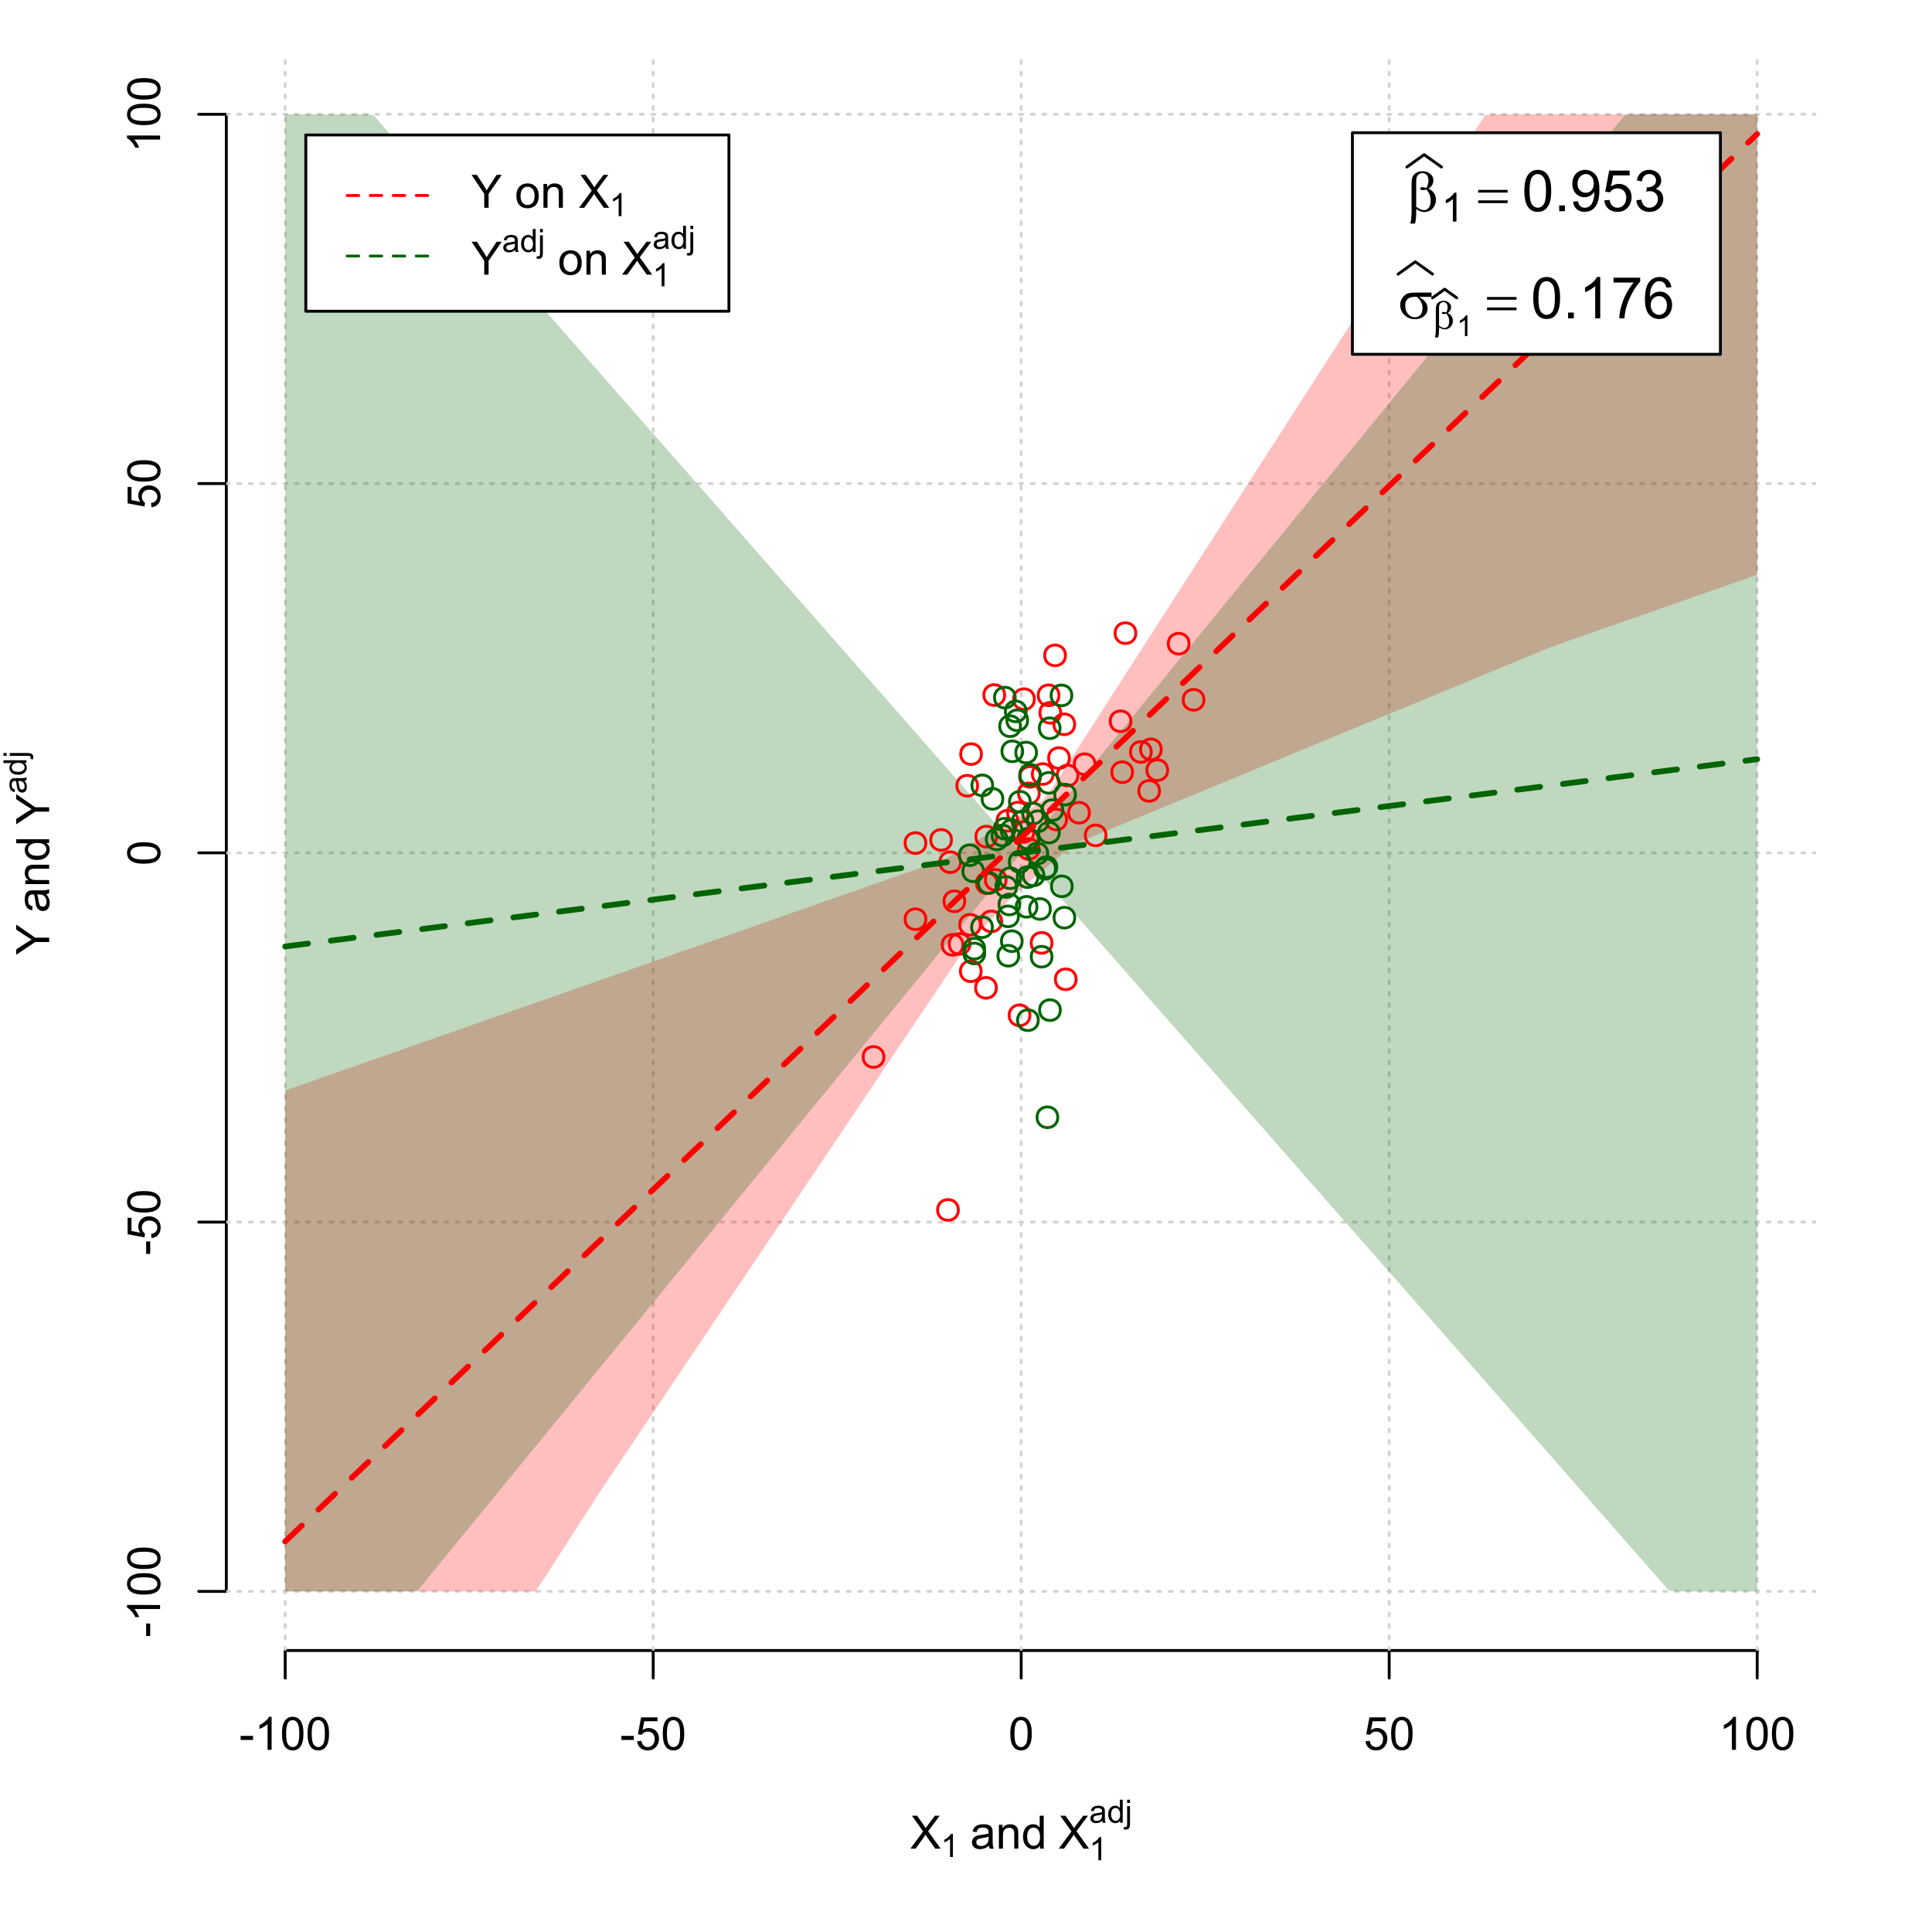 <?xml version="1.0" encoding="UTF-8"?>
<svg xmlns="http://www.w3.org/2000/svg" xmlns:xlink="http://www.w3.org/1999/xlink" width="504pt" height="504pt" viewBox="0 0 504 504" version="1.1">
<defs>
<g>
<symbol overflow="visible" id="glyph0-0">
<path style="stroke:none;" d="M 1.5 0 L 1.5 -7.5 L 7.5 -7.5 L 7.5 0 Z M 1.688 -0.188 L 7.312 -0.188 L 7.312 -7.312 L 1.688 -7.312 Z M 1.688 -0.188 "/>
</symbol>
<symbol overflow="visible" id="glyph0-1">
<path style="stroke:none;" d="M 0.055 0 L 3.375 -4.477 L 0.445 -8.59 L 1.797 -8.59 L 3.359 -6.387 C 3.68 -5.93 3.91 -5.578 4.047 -5.332 C 4.238 -5.645 4.465 -5.969 4.727 -6.312 L 6.457 -8.59 L 7.695 -8.59 L 4.676 -4.539 L 7.93 0 L 6.523 0 L 4.359 -3.062 C 4.238 -3.238 4.113 -3.43 3.984 -3.641 C 3.789 -3.324 3.652 -3.109 3.574 -2.992 L 1.418 0 Z M 0.055 0 "/>
</symbol>
<symbol overflow="visible" id="glyph0-2">
<path style="stroke:none;" d="M 4.852 -0.766 C 4.461 -0.434 4.082 -0.199 3.723 -0.062 C 3.355 0.074 2.969 0.141 2.562 0.141 C 1.875 0.141 1.352 -0.023 0.984 -0.359 C 0.617 -0.688 0.434 -1.117 0.434 -1.641 C 0.434 -1.945 0.5 -2.223 0.641 -2.473 C 0.777 -2.723 0.961 -2.926 1.188 -3.082 C 1.41 -3.234 1.664 -3.348 1.945 -3.43 C 2.152 -3.477 2.465 -3.531 2.883 -3.586 C 3.734 -3.688 4.359 -3.809 4.766 -3.949 C 4.766 -4.09 4.77 -4.18 4.77 -4.227 C 4.77 -4.648 4.668 -4.953 4.469 -5.133 C 4.199 -5.371 3.801 -5.488 3.27 -5.492 C 2.77 -5.488 2.402 -5.402 2.168 -5.23 C 1.934 -5.055 1.758 -4.746 1.648 -4.305 L 0.617 -4.445 C 0.707 -4.887 0.863 -5.242 1.078 -5.516 C 1.289 -5.781 1.598 -5.992 2.008 -6.141 C 2.41 -6.289 2.883 -6.363 3.422 -6.363 C 3.953 -6.363 4.383 -6.301 4.715 -6.176 C 5.047 -6.051 5.293 -5.891 5.449 -5.703 C 5.605 -5.512 5.715 -5.273 5.777 -4.984 C 5.809 -4.805 5.824 -4.48 5.828 -4.016 L 5.828 -2.609 C 5.824 -1.625 5.848 -1.004 5.895 -0.746 C 5.941 -0.484 6.031 -0.238 6.164 0 L 5.062 0 C 4.953 -0.219 4.883 -0.473 4.852 -0.766 Z M 4.766 -3.125 C 4.375 -2.965 3.801 -2.832 3.039 -2.727 C 2.605 -2.66 2.301 -2.59 2.121 -2.516 C 1.941 -2.434 1.801 -2.32 1.703 -2.172 C 1.605 -2.02 1.559 -1.852 1.559 -1.672 C 1.559 -1.387 1.664 -1.152 1.875 -0.969 C 2.086 -0.777 2.398 -0.684 2.812 -0.688 C 3.219 -0.684 3.578 -0.773 3.895 -0.953 C 4.211 -1.129 4.445 -1.371 4.594 -1.68 C 4.707 -1.918 4.762 -2.27 4.766 -2.734 Z M 4.766 -3.125 "/>
</symbol>
<symbol overflow="visible" id="glyph0-3">
<path style="stroke:none;" d="M 0.789 0 L 0.789 -6.223 L 1.742 -6.223 L 1.742 -5.336 C 2.195 -6.02 2.855 -6.363 3.719 -6.363 C 4.09 -6.363 4.434 -6.293 4.754 -6.16 C 5.066 -6.023 5.305 -5.848 5.461 -5.633 C 5.617 -5.41 5.727 -5.152 5.789 -4.852 C 5.828 -4.656 5.848 -4.312 5.848 -3.828 L 5.848 0 L 4.793 0 L 4.793 -3.785 C 4.793 -4.215 4.75 -4.535 4.668 -4.75 C 4.586 -4.961 4.441 -5.129 4.234 -5.258 C 4.023 -5.383 3.777 -5.449 3.5 -5.449 C 3.047 -5.449 2.66 -5.305 2.332 -5.02 C 2.004 -4.734 1.84 -4.195 1.844 -3.398 L 1.844 0 Z M 0.789 0 "/>
</symbol>
<symbol overflow="visible" id="glyph0-4">
<path style="stroke:none;" d="M 4.828 0 L 4.828 -0.785 C 4.43 -0.168 3.848 0.141 3.086 0.141 C 2.59 0.141 2.133 0.004 1.719 -0.27 C 1.297 -0.543 0.977 -0.922 0.75 -1.414 C 0.523 -1.898 0.41 -2.465 0.41 -3.105 C 0.41 -3.727 0.512 -4.289 0.719 -4.797 C 0.926 -5.301 1.238 -5.688 1.652 -5.957 C 2.066 -6.227 2.527 -6.363 3.039 -6.363 C 3.41 -6.363 3.746 -6.281 4.043 -6.125 C 4.336 -5.965 4.574 -5.762 4.758 -5.508 L 4.758 -8.59 L 5.805 -8.59 L 5.805 0 Z M 1.492 -3.105 C 1.488 -2.309 1.656 -1.711 1.996 -1.316 C 2.328 -0.922 2.727 -0.727 3.188 -0.727 C 3.648 -0.727 4.039 -0.914 4.359 -1.293 C 4.68 -1.668 4.84 -2.242 4.844 -3.016 C 4.84 -3.867 4.676 -4.492 4.352 -4.895 C 4.02 -5.289 3.617 -5.488 3.141 -5.492 C 2.672 -5.488 2.277 -5.297 1.965 -4.918 C 1.645 -4.531 1.488 -3.93 1.492 -3.105 Z M 1.492 -3.105 "/>
</symbol>
<symbol overflow="visible" id="glyph0-5">
<path style="stroke:none;" d="M 0.383 -2.578 L 0.383 -3.641 L 3.621 -3.641 L 3.621 -2.578 Z M 0.383 -2.578 "/>
</symbol>
<symbol overflow="visible" id="glyph0-6">
<path style="stroke:none;" d="M 4.469 0 L 3.414 0 L 3.414 -6.719 C 3.16 -6.477 2.828 -6.234 2.414 -5.996 C 2 -5.75 1.629 -5.57 1.305 -5.449 L 1.305 -6.469 C 1.895 -6.742 2.41 -7.078 2.852 -7.477 C 3.293 -7.871 3.605 -8.254 3.789 -8.625 L 4.469 -8.625 Z M 4.469 0 "/>
</symbol>
<symbol overflow="visible" id="glyph0-7">
<path style="stroke:none;" d="M 0.5 -4.234 C 0.496 -5.246 0.602 -6.062 0.812 -6.688 C 1.02 -7.305 1.328 -7.785 1.742 -8.121 C 2.148 -8.457 2.668 -8.625 3.297 -8.625 C 3.758 -8.625 4.164 -8.531 4.512 -8.348 C 4.855 -8.16 5.141 -7.891 5.371 -7.543 C 5.594 -7.191 5.773 -6.766 5.906 -6.266 C 6.035 -5.762 6.098 -5.086 6.102 -4.234 C 6.098 -3.227 5.996 -2.414 5.789 -1.797 C 5.578 -1.176 5.266 -0.695 4.859 -0.359 C 4.445 -0.02 3.926 0.145 3.297 0.148 C 2.465 0.145 1.816 -0.148 1.348 -0.742 C 0.781 -1.457 0.496 -2.621 0.5 -4.234 Z M 1.582 -4.234 C 1.582 -2.824 1.746 -1.887 2.074 -1.418 C 2.402 -0.949 2.809 -0.715 3.297 -0.719 C 3.777 -0.715 4.184 -0.949 4.52 -1.422 C 4.848 -1.887 5.016 -2.824 5.016 -4.234 C 5.016 -5.648 4.848 -6.59 4.52 -7.055 C 4.184 -7.516 3.773 -7.746 3.289 -7.75 C 2.801 -7.746 2.414 -7.543 2.125 -7.137 C 1.762 -6.613 1.582 -5.645 1.582 -4.234 Z M 1.582 -4.234 "/>
</symbol>
<symbol overflow="visible" id="glyph0-8">
<path style="stroke:none;" d="M 0.5 -2.25 L 1.605 -2.344 C 1.684 -1.805 1.871 -1.398 2.176 -1.125 C 2.473 -0.852 2.836 -0.715 3.258 -0.719 C 3.766 -0.715 4.195 -0.906 4.547 -1.293 C 4.898 -1.672 5.074 -2.18 5.074 -2.82 C 5.074 -3.414 4.902 -3.891 4.566 -4.242 C 4.227 -4.59 3.785 -4.762 3.242 -4.766 C 2.898 -4.762 2.594 -4.684 2.32 -4.531 C 2.047 -4.375 1.832 -4.176 1.676 -3.93 L 0.688 -4.062 L 1.516 -8.473 L 5.789 -8.473 L 5.789 -7.465 L 2.359 -7.465 L 1.898 -5.156 C 2.414 -5.516 2.953 -5.695 3.523 -5.695 C 4.27 -5.695 4.902 -5.434 5.422 -4.914 C 5.934 -4.395 6.191 -3.727 6.195 -2.914 C 6.191 -2.133 5.965 -1.461 5.516 -0.898 C 4.961 -0.199 4.211 0.145 3.258 0.148 C 2.477 0.145 1.836 -0.07 1.344 -0.508 C 0.844 -0.941 0.562 -1.523 0.5 -2.25 Z M 0.5 -2.25 "/>
</symbol>
<symbol overflow="visible" id="glyph0-9">
<path style="stroke:none;" d="M 3.344 0 L 3.344 -3.641 L 0.035 -8.59 L 1.418 -8.59 L 3.109 -6 C 3.418 -5.516 3.711 -5.031 3.984 -4.547 C 4.242 -4.992 4.555 -5.496 4.922 -6.062 L 6.586 -8.59 L 7.91 -8.59 L 4.484 -3.641 L 4.484 0 Z M 3.344 0 "/>
</symbol>
<symbol overflow="visible" id="glyph0-10">
<path style="stroke:none;" d=""/>
</symbol>
<symbol overflow="visible" id="glyph0-11">
<path style="stroke:none;" d="M 0.398 -3.109 C 0.398 -4.262 0.719 -5.117 1.359 -5.672 C 1.895 -6.133 2.547 -6.363 3.316 -6.363 C 4.172 -6.363 4.871 -6.082 5.414 -5.52 C 5.953 -4.957 6.223 -4.184 6.227 -3.199 C 6.223 -2.398 6.102 -1.766 5.867 -1.309 C 5.625 -0.848 5.277 -0.492 4.82 -0.238 C 4.359 0.016 3.859 0.141 3.316 0.141 C 2.441 0.141 1.734 -0.137 1.203 -0.695 C 0.664 -1.254 0.398 -2.059 0.398 -3.109 Z M 1.484 -3.109 C 1.48 -2.309 1.656 -1.711 2.004 -1.32 C 2.348 -0.922 2.785 -0.727 3.316 -0.727 C 3.84 -0.727 4.273 -0.926 4.621 -1.324 C 4.969 -1.723 5.145 -2.328 5.145 -3.148 C 5.145 -3.914 4.969 -4.496 4.617 -4.895 C 4.266 -5.289 3.832 -5.488 3.316 -5.492 C 2.785 -5.488 2.348 -5.293 2.004 -4.898 C 1.656 -4.5 1.48 -3.902 1.484 -3.109 Z M 1.484 -3.109 "/>
</symbol>
<symbol overflow="visible" id="glyph1-0">
<path style="stroke:none;" d="M 1.051 0 L 1.051 -5.25 L 5.25 -5.25 L 5.25 0 Z M 1.18 -0.133 L 5.117 -0.133 L 5.117 -5.117 L 1.18 -5.117 Z M 1.18 -0.133 "/>
</symbol>
<symbol overflow="visible" id="glyph1-1">
<path style="stroke:none;" d="M 3.129 0 L 2.391 0 L 2.391 -4.703 C 2.211 -4.531 1.977 -4.363 1.691 -4.195 C 1.398 -4.023 1.141 -3.895 0.914 -3.812 L 0.914 -4.527 C 1.328 -4.719 1.688 -4.953 1.996 -5.234 C 2.305 -5.508 2.523 -5.777 2.652 -6.039 L 3.129 -6.039 Z M 3.129 0 "/>
</symbol>
<symbol overflow="visible" id="glyph1-2">
<path style="stroke:none;" d="M 3.395 -0.539 C 3.117 -0.305 2.855 -0.137 2.605 -0.043 C 2.352 0.051 2.082 0.094 1.793 0.098 C 1.312 0.094 0.941 -0.02 0.688 -0.25 C 0.43 -0.48 0.305 -0.781 0.305 -1.148 C 0.305 -1.359 0.352 -1.551 0.449 -1.73 C 0.543 -1.902 0.668 -2.047 0.828 -2.156 C 0.984 -2.262 1.164 -2.34 1.363 -2.398 C 1.504 -2.434 1.723 -2.473 2.02 -2.512 C 2.609 -2.578 3.047 -2.664 3.336 -2.766 C 3.336 -2.867 3.34 -2.93 3.34 -2.957 C 3.34 -3.258 3.27 -3.469 3.129 -3.594 C 2.941 -3.758 2.66 -3.844 2.289 -3.844 C 1.941 -3.844 1.684 -3.781 1.52 -3.66 C 1.348 -3.535 1.227 -3.32 1.152 -3.016 L 0.43 -3.113 C 0.492 -3.418 0.602 -3.668 0.754 -3.863 C 0.902 -4.051 1.121 -4.199 1.406 -4.301 C 1.688 -4.402 2.016 -4.453 2.395 -4.453 C 2.766 -4.453 3.066 -4.406 3.301 -4.32 C 3.527 -4.23 3.699 -4.121 3.812 -3.992 C 3.918 -3.855 3.996 -3.691 4.043 -3.492 C 4.066 -3.363 4.078 -3.133 4.082 -2.809 L 4.082 -1.824 C 4.078 -1.137 4.094 -0.703 4.129 -0.523 C 4.156 -0.336 4.219 -0.164 4.316 0 L 3.543 0 C 3.465 -0.152 3.414 -0.332 3.395 -0.539 Z M 3.336 -2.188 C 3.062 -2.074 2.66 -1.98 2.129 -1.906 C 1.82 -1.859 1.605 -1.812 1.484 -1.758 C 1.355 -1.703 1.258 -1.621 1.191 -1.52 C 1.121 -1.41 1.09 -1.293 1.09 -1.168 C 1.09 -0.969 1.164 -0.805 1.312 -0.676 C 1.461 -0.543 1.68 -0.48 1.969 -0.48 C 2.25 -0.48 2.5 -0.539 2.727 -0.664 C 2.945 -0.785 3.109 -0.957 3.215 -1.176 C 3.293 -1.34 3.332 -1.586 3.336 -1.914 Z M 3.336 -2.188 "/>
</symbol>
<symbol overflow="visible" id="glyph1-3">
<path style="stroke:none;" d="M 3.379 0 L 3.379 -0.551 C 3.102 -0.121 2.695 0.094 2.16 0.098 C 1.812 0.094 1.492 0 1.203 -0.188 C 0.906 -0.379 0.68 -0.645 0.523 -0.988 C 0.359 -1.328 0.281 -1.723 0.285 -2.172 C 0.281 -2.605 0.355 -3 0.504 -3.355 C 0.648 -3.707 0.863 -3.977 1.156 -4.168 C 1.441 -4.355 1.766 -4.453 2.129 -4.453 C 2.387 -4.453 2.621 -4.395 2.828 -4.285 C 3.031 -4.172 3.199 -4.031 3.332 -3.855 L 3.332 -6.012 L 4.066 -6.012 L 4.066 0 Z M 1.047 -2.172 C 1.043 -1.613 1.16 -1.195 1.398 -0.922 C 1.629 -0.641 1.906 -0.504 2.23 -0.508 C 2.551 -0.504 2.824 -0.637 3.051 -0.902 C 3.273 -1.168 3.387 -1.57 3.391 -2.113 C 3.387 -2.707 3.273 -3.145 3.047 -3.426 C 2.816 -3.703 2.531 -3.844 2.199 -3.844 C 1.867 -3.844 1.594 -3.707 1.375 -3.441 C 1.152 -3.168 1.043 -2.746 1.047 -2.172 Z M 1.047 -2.172 "/>
</symbol>
<symbol overflow="visible" id="glyph1-4">
<path style="stroke:none;" d="M 0.551 -5.156 L 0.551 -6.012 L 1.289 -6.012 L 1.289 -5.156 Z M -0.387 1.691 L -0.246 1.062 C -0.098 1.098 0.016 1.117 0.102 1.121 C 0.25 1.117 0.363 1.066 0.438 0.969 C 0.512 0.867 0.551 0.621 0.551 0.223 L 0.551 -4.355 L 1.289 -4.355 L 1.289 0.238 C 1.289 0.773 1.219 1.148 1.078 1.359 C 0.898 1.633 0.602 1.77 0.191 1.77 C -0.008 1.77 -0.199 1.742 -0.387 1.691 Z M -0.387 1.691 "/>
</symbol>
<symbol overflow="visible" id="glyph2-0">
<path style="stroke:none;" d="M 0.602 0 L 0.602 -7.5 L 6.602 -7.5 L 6.602 0 Z M 0.789 -0.188 L 6.414 -0.188 L 6.414 -7.312 L 0.789 -7.312 Z M 0.789 -0.188 "/>
</symbol>
<symbol overflow="visible" id="glyph2-1">
<path style="stroke:none;" d=""/>
</symbol>
<symbol overflow="visible" id="glyph3-0">
<path style="stroke:none;" d="M 0 -1.5 L -7.5 -1.5 L -7.5 -7.5 L 0 -7.5 Z M -0.188 -1.688 L -0.188 -7.312 L -7.312 -7.312 L -7.312 -1.688 Z M -0.188 -1.688 "/>
</symbol>
<symbol overflow="visible" id="glyph3-1">
<path style="stroke:none;" d="M 0 -3.344 L -3.641 -3.348 L -8.59 -0.035 L -8.59 -1.418 L -6 -3.113 C -5.516 -3.422 -5.031 -3.715 -4.547 -3.984 C -4.992 -4.242 -5.496 -4.555 -6.062 -4.922 L -8.59 -6.586 L -8.59 -7.91 L -3.637 -4.484 L 0 -4.484 Z M 0 -3.344 "/>
</symbol>
<symbol overflow="visible" id="glyph3-2">
<path style="stroke:none;" d="M -0.766 -4.852 C -0.434 -4.461 -0.199 -4.082 -0.062 -3.723 C 0.074 -3.355 0.141 -2.969 0.141 -2.562 C 0.141 -1.875 -0.023 -1.352 -0.359 -0.984 C -0.688 -0.617 -1.117 -0.434 -1.641 -0.434 C -1.945 -0.434 -2.223 -0.5 -2.473 -0.641 C -2.723 -0.777 -2.926 -0.961 -3.082 -1.188 C -3.234 -1.41 -3.348 -1.664 -3.43 -1.945 C -3.477 -2.152 -3.531 -2.465 -3.586 -2.883 C -3.688 -3.734 -3.809 -4.359 -3.949 -4.766 C -4.09 -4.766 -4.18 -4.77 -4.227 -4.77 C -4.648 -4.77 -4.953 -4.668 -5.133 -4.469 C -5.371 -4.199 -5.488 -3.801 -5.492 -3.27 C -5.488 -2.773 -5.402 -2.406 -5.23 -2.172 C -5.055 -1.934 -4.746 -1.758 -4.305 -1.648 L -4.445 -0.617 C -4.887 -0.707 -5.242 -0.863 -5.516 -1.078 C -5.781 -1.293 -5.992 -1.602 -6.141 -2.012 C -6.289 -2.414 -6.363 -2.887 -6.363 -3.422 C -6.363 -3.953 -6.301 -4.383 -6.176 -4.715 C -6.051 -5.047 -5.891 -5.293 -5.703 -5.449 C -5.512 -5.605 -5.273 -5.715 -4.984 -5.777 C -4.805 -5.809 -4.48 -5.824 -4.016 -5.828 L -2.605 -5.828 C -1.625 -5.824 -1.004 -5.848 -0.746 -5.895 C -0.48 -5.941 -0.234 -6.031 0 -6.164 L 0 -5.062 C -0.219 -4.953 -0.473 -4.883 -0.766 -4.852 Z M -3.121 -4.766 C -2.961 -4.375 -2.828 -3.801 -2.727 -3.039 C -2.66 -2.605 -2.59 -2.301 -2.516 -2.121 C -2.434 -1.941 -2.32 -1.801 -2.172 -1.703 C -2.02 -1.605 -1.852 -1.559 -1.672 -1.559 C -1.387 -1.559 -1.152 -1.664 -0.965 -1.875 C -0.773 -2.086 -0.68 -2.398 -0.684 -2.812 C -0.68 -3.219 -0.77 -3.578 -0.949 -3.895 C -1.129 -4.211 -1.371 -4.445 -1.68 -4.594 C -1.918 -4.707 -2.27 -4.762 -2.734 -4.766 Z M -3.121 -4.766 "/>
</symbol>
<symbol overflow="visible" id="glyph3-3">
<path style="stroke:none;" d="M 0 -0.789 L -6.223 -0.793 L -6.223 -1.742 L -5.336 -1.742 C -6.02 -2.195 -6.363 -2.855 -6.363 -3.723 C -6.363 -4.09 -6.293 -4.434 -6.16 -4.754 C -6.023 -5.066 -5.848 -5.305 -5.633 -5.461 C -5.41 -5.617 -5.152 -5.727 -4.852 -5.789 C -4.656 -5.828 -4.312 -5.848 -3.824 -5.848 L 0 -5.848 L 0 -4.793 L -3.785 -4.793 C -4.215 -4.793 -4.535 -4.75 -4.75 -4.668 C -4.961 -4.586 -5.129 -4.441 -5.258 -4.234 C -5.383 -4.023 -5.449 -3.777 -5.449 -3.5 C -5.449 -3.047 -5.305 -2.66 -5.02 -2.336 C -4.734 -2.008 -4.195 -1.844 -3.398 -1.848 L 0 -1.844 Z M 0 -0.789 "/>
</symbol>
<symbol overflow="visible" id="glyph3-4">
<path style="stroke:none;" d="M 0 -4.828 L -0.785 -4.828 C -0.168 -4.43 0.141 -3.848 0.141 -3.086 C 0.141 -2.59 0.004 -2.133 -0.27 -1.719 C -0.543 -1.297 -0.922 -0.977 -1.414 -0.75 C -1.898 -0.523 -2.465 -0.41 -3.105 -0.41 C -3.727 -0.41 -4.289 -0.512 -4.797 -0.719 C -5.301 -0.926 -5.688 -1.238 -5.957 -1.652 C -6.227 -2.066 -6.363 -2.527 -6.363 -3.043 C -6.363 -3.414 -6.281 -3.75 -6.125 -4.043 C -5.965 -4.336 -5.762 -4.574 -5.508 -4.758 L -8.59 -4.758 L -8.59 -5.809 L 0 -5.805 Z M -3.105 -1.496 C -2.309 -1.492 -1.711 -1.66 -1.316 -1.996 C -0.922 -2.328 -0.727 -2.727 -0.727 -3.188 C -0.727 -3.648 -0.914 -4.039 -1.289 -4.359 C -1.664 -4.68 -2.238 -4.84 -3.016 -4.844 C -3.867 -4.84 -4.492 -4.676 -4.895 -4.352 C -5.289 -4.023 -5.488 -3.621 -5.492 -3.141 C -5.488 -2.672 -5.297 -2.277 -4.918 -1.965 C -4.531 -1.648 -3.93 -1.492 -3.105 -1.496 Z M -3.105 -1.496 "/>
</symbol>
<symbol overflow="visible" id="glyph3-5">
<path style="stroke:none;" d="M -2.578 -0.383 L -3.641 -0.383 L -3.641 -3.621 L -2.578 -3.621 Z M -2.578 -0.383 "/>
</symbol>
<symbol overflow="visible" id="glyph3-6">
<path style="stroke:none;" d="M 0 -4.469 L 0 -3.414 L -6.719 -3.418 C -6.477 -3.16 -6.234 -2.828 -5.996 -2.418 C -5.75 -2.004 -5.57 -1.633 -5.449 -1.309 L -6.469 -1.309 C -6.742 -1.895 -7.078 -2.41 -7.477 -2.852 C -7.871 -3.293 -8.254 -3.605 -8.625 -3.793 L -8.625 -4.473 Z M 0 -4.469 "/>
</symbol>
<symbol overflow="visible" id="glyph3-7">
<path style="stroke:none;" d="M -4.234 -0.5 C -5.246 -0.496 -6.062 -0.602 -6.688 -0.812 C -7.305 -1.02 -7.785 -1.328 -8.121 -1.742 C -8.457 -2.152 -8.625 -2.672 -8.625 -3.301 C -8.625 -3.758 -8.531 -4.164 -8.348 -4.512 C -8.16 -4.859 -7.891 -5.145 -7.543 -5.371 C -7.191 -5.594 -6.766 -5.773 -6.266 -5.906 C -5.762 -6.035 -5.086 -6.098 -4.234 -6.102 C -3.223 -6.098 -2.41 -5.996 -1.793 -5.789 C -1.176 -5.578 -0.695 -5.266 -0.359 -4.859 C -0.02 -4.445 0.145 -3.926 0.148 -3.297 C 0.145 -2.465 -0.148 -1.816 -0.742 -1.348 C -1.457 -0.781 -2.621 -0.496 -4.234 -0.5 Z M -4.234 -1.582 C -2.824 -1.582 -1.887 -1.746 -1.418 -2.074 C -0.949 -2.402 -0.715 -2.809 -0.719 -3.297 C -0.715 -3.777 -0.949 -4.184 -1.422 -4.52 C -1.887 -4.848 -2.824 -5.016 -4.234 -5.016 C -5.648 -5.016 -6.59 -4.848 -7.055 -4.52 C -7.516 -4.188 -7.746 -3.777 -7.75 -3.289 C -7.746 -2.801 -7.543 -2.414 -7.137 -2.129 C -6.613 -1.762 -5.645 -1.582 -4.234 -1.582 Z M -4.234 -1.582 "/>
</symbol>
<symbol overflow="visible" id="glyph3-8">
<path style="stroke:none;" d="M -2.25 -0.5 L -2.344 -1.605 C -1.805 -1.684 -1.398 -1.871 -1.125 -2.176 C -0.852 -2.473 -0.715 -2.836 -0.719 -3.258 C -0.715 -3.766 -0.906 -4.195 -1.293 -4.547 C -1.672 -4.898 -2.18 -5.074 -2.816 -5.074 C -3.414 -5.074 -3.891 -4.902 -4.242 -4.566 C -4.59 -4.227 -4.762 -3.785 -4.766 -3.242 C -4.762 -2.898 -4.684 -2.594 -4.531 -2.32 C -4.375 -2.047 -4.176 -1.832 -3.93 -1.676 L -4.062 -0.688 L -8.473 -1.52 L -8.473 -5.789 L -7.465 -5.789 L -7.465 -2.363 L -5.156 -1.898 C -5.516 -2.414 -5.695 -2.953 -5.695 -3.523 C -5.695 -4.27 -5.434 -4.902 -4.914 -5.422 C -4.395 -5.934 -3.727 -6.191 -2.91 -6.195 C -2.133 -6.191 -1.461 -5.965 -0.895 -5.516 C -0.199 -4.961 0.145 -4.211 0.148 -3.258 C 0.145 -2.477 -0.07 -1.836 -0.508 -1.344 C -0.941 -0.848 -1.523 -0.566 -2.25 -0.5 Z M -2.25 -0.5 "/>
</symbol>
<symbol overflow="visible" id="glyph4-0">
<path style="stroke:none;" d="M 0 -0.602 L -7.5 -0.605 L -7.5 -6.605 L 0 -6.602 Z M -0.188 -0.789 L -0.188 -6.414 L -7.312 -6.418 L -7.312 -0.793 Z M -0.188 -0.789 "/>
</symbol>
<symbol overflow="visible" id="glyph4-1">
<path style="stroke:none;" d=""/>
</symbol>
<symbol overflow="visible" id="glyph5-0">
<path style="stroke:none;" d="M 0 -1.051 L -5.25 -1.051 L -5.25 -5.25 L 0 -5.25 Z M -0.133 -1.18 L -0.133 -5.117 L -5.117 -5.117 L -5.117 -1.18 Z M -0.133 -1.18 "/>
</symbol>
<symbol overflow="visible" id="glyph5-1">
<path style="stroke:none;" d="M -0.539 -3.395 C -0.305 -3.117 -0.137 -2.855 -0.043 -2.605 C 0.051 -2.352 0.094 -2.082 0.098 -1.793 C 0.094 -1.312 -0.02 -0.941 -0.25 -0.688 C -0.48 -0.43 -0.781 -0.305 -1.148 -0.305 C -1.359 -0.305 -1.551 -0.352 -1.73 -0.449 C -1.902 -0.543 -2.047 -0.668 -2.156 -0.828 C -2.262 -0.984 -2.34 -1.164 -2.398 -1.363 C -2.434 -1.504 -2.473 -1.723 -2.512 -2.02 C -2.578 -2.609 -2.664 -3.047 -2.766 -3.336 C -2.867 -3.336 -2.93 -3.34 -2.957 -3.34 C -3.258 -3.34 -3.469 -3.27 -3.594 -3.129 C -3.758 -2.941 -3.844 -2.66 -3.844 -2.289 C -3.844 -1.941 -3.781 -1.684 -3.66 -1.52 C -3.535 -1.352 -3.32 -1.23 -3.016 -1.152 L -3.113 -0.43 C -3.418 -0.492 -3.668 -0.602 -3.863 -0.754 C -4.051 -0.902 -4.199 -1.121 -4.301 -1.406 C -4.402 -1.688 -4.453 -2.016 -4.453 -2.395 C -4.453 -2.766 -4.406 -3.066 -4.32 -3.301 C -4.23 -3.527 -4.121 -3.699 -3.992 -3.812 C -3.855 -3.918 -3.691 -3.996 -3.492 -4.043 C -3.363 -4.066 -3.133 -4.078 -2.809 -4.082 L -1.824 -4.082 C -1.137 -4.078 -0.703 -4.094 -0.523 -4.129 C -0.336 -4.156 -0.164 -4.219 0 -4.316 L 0 -3.543 C -0.152 -3.465 -0.332 -3.414 -0.539 -3.395 Z M -2.188 -3.336 C -2.074 -3.062 -1.98 -2.66 -1.906 -2.129 C -1.859 -1.82 -1.812 -1.605 -1.758 -1.484 C -1.703 -1.355 -1.621 -1.258 -1.52 -1.191 C -1.41 -1.121 -1.293 -1.09 -1.168 -1.09 C -0.969 -1.09 -0.805 -1.164 -0.676 -1.312 C -0.543 -1.461 -0.48 -1.68 -0.48 -1.969 C -0.48 -2.25 -0.539 -2.5 -0.664 -2.727 C -0.785 -2.945 -0.957 -3.109 -1.176 -3.215 C -1.34 -3.293 -1.586 -3.332 -1.914 -3.336 Z M -2.188 -3.336 "/>
</symbol>
<symbol overflow="visible" id="glyph5-2">
<path style="stroke:none;" d="M 0 -3.379 L -0.551 -3.379 C -0.121 -3.102 0.094 -2.695 0.098 -2.16 C 0.094 -1.812 0 -1.492 -0.188 -1.203 C -0.379 -0.906 -0.645 -0.684 -0.988 -0.527 C -1.328 -0.367 -1.723 -0.285 -2.172 -0.289 C -2.605 -0.285 -3 -0.359 -3.355 -0.504 C -3.707 -0.648 -3.977 -0.863 -4.168 -1.156 C -4.355 -1.441 -4.453 -1.766 -4.453 -2.129 C -4.453 -2.387 -4.395 -2.621 -4.285 -2.828 C -4.172 -3.031 -4.031 -3.199 -3.855 -3.332 L -6.012 -3.332 L -6.012 -4.066 L 0 -4.066 Z M -2.172 -1.047 C -1.613 -1.043 -1.195 -1.16 -0.922 -1.398 C -0.641 -1.629 -0.504 -1.906 -0.508 -2.23 C -0.504 -2.551 -0.637 -2.824 -0.902 -3.051 C -1.168 -3.273 -1.57 -3.387 -2.113 -3.391 C -2.707 -3.387 -3.145 -3.273 -3.426 -3.047 C -3.703 -2.816 -3.844 -2.531 -3.844 -2.199 C -3.844 -1.867 -3.707 -1.594 -3.441 -1.375 C -3.168 -1.152 -2.746 -1.043 -2.172 -1.047 Z M -2.172 -1.047 "/>
</symbol>
<symbol overflow="visible" id="glyph5-3">
<path style="stroke:none;" d="M -5.156 -0.551 L -6.012 -0.551 L -6.012 -1.289 L -5.156 -1.289 Z M 1.691 0.387 L 1.062 0.246 C 1.098 0.098 1.117 -0.016 1.121 -0.102 C 1.117 -0.25 1.066 -0.363 0.969 -0.438 C 0.867 -0.512 0.621 -0.551 0.223 -0.551 L -4.355 -0.551 L -4.355 -1.289 L 0.238 -1.289 C 0.773 -1.289 1.148 -1.219 1.359 -1.078 C 1.633 -0.898 1.77 -0.602 1.77 -0.191 C 1.77 0.008 1.742 0.199 1.691 0.387 Z M 1.691 0.387 "/>
</symbol>
<symbol overflow="visible" id="glyph6-0">
<path style="stroke:none;" d="M 0.754 0 L 0.754 -9.375 L 8.254 -9.375 L 8.254 0 Z M 0.988 -0.234 L 8.02 -0.234 L 8.02 -9.141 L 0.988 -9.141 Z M 0.988 -0.234 "/>
</symbol>
<symbol overflow="visible" id="glyph6-1">
<path style="stroke:none;" d="M 2.418 -0.57 L 2.418 0.668 C 2.414 1.457 2.316 2.312 2.125 3.238 L 0.887 3.238 C 1.016 2.629 1.094 2.215 1.121 2 C 1.18 1.312 1.211 0.812 1.215 0.5 L 1.215 -6.988 C 1.211 -7.859 1.297 -8.508 1.473 -8.93 C 1.645 -9.352 1.957 -9.703 2.41 -9.988 C 2.859 -10.27 3.402 -10.41 4.035 -10.414 C 4.906 -10.41 5.605 -10.176 6.129 -9.711 C 6.652 -9.238 6.914 -8.684 6.914 -8.043 C 6.914 -7.625 6.805 -7.23 6.594 -6.855 C 6.379 -6.48 6.051 -6.156 5.609 -5.891 C 6.914 -5.262 7.57 -4.289 7.574 -2.973 C 7.57 -2.383 7.434 -1.836 7.164 -1.332 C 6.887 -0.82 6.512 -0.434 6.035 -0.172 C 5.555 0.094 5.059 0.223 4.555 0.227 C 4.227 0.223 3.906 0.168 3.586 0.059 C 3.266 -0.051 2.875 -0.258 2.418 -0.57 Z M 2.418 -1.148 C 2.891 -0.816 3.305 -0.578 3.656 -0.434 C 3.918 -0.324 4.18 -0.27 4.445 -0.27 C 4.938 -0.27 5.352 -0.473 5.688 -0.879 C 6.02 -1.285 6.188 -1.93 6.188 -2.82 C 6.188 -3.375 6.105 -3.863 5.949 -4.281 C 5.785 -4.695 5.508 -5.152 5.113 -5.656 C 4.773 -5.539 4.484 -5.484 4.242 -5.484 C 3.945 -5.484 3.738 -5.527 3.621 -5.617 C 3.5 -5.703 3.438 -5.797 3.441 -5.902 C 3.438 -5.992 3.484 -6.078 3.578 -6.152 C 3.668 -6.223 3.816 -6.258 4.027 -6.262 C 4.262 -6.258 4.625 -6.195 5.113 -6.07 C 5.453 -6.75 5.625 -7.391 5.625 -8 C 5.625 -8.609 5.473 -9.086 5.172 -9.426 C 4.867 -9.758 4.492 -9.926 4.043 -9.93 C 3.477 -9.926 3.035 -9.688 2.727 -9.215 C 2.516 -8.895 2.414 -8.383 2.418 -7.684 Z M 2.418 -1.148 "/>
</symbol>
<symbol overflow="visible" id="glyph6-2">
<path style="stroke:none;" d="M 0.27 -5.559 L 7.961 -5.559 L 7.961 -4.848 L 0.27 -4.848 Z M 0.27 -2.828 L 7.961 -2.828 L 7.961 -2.102 L 0.27 -2.102 Z M 0.27 -2.828 "/>
</symbol>
<symbol overflow="visible" id="glyph6-3">
<path style="stroke:none;" d="M 8.746 -5.602 L 5.465 -5.602 C 6.199 -5.191 6.758 -4.734 7.141 -4.238 C 7.52 -3.738 7.711 -3.164 7.711 -2.512 C 7.711 -1.758 7.406 -1.113 6.801 -0.578 C 6.195 -0.043 5.387 0.223 4.371 0.227 C 3.301 0.223 2.398 -0.137 1.668 -0.863 C 0.934 -1.59 0.566 -2.469 0.57 -3.5 C 0.566 -4.117 0.723 -4.68 1.031 -5.184 C 1.336 -5.688 1.723 -6.066 2.199 -6.324 C 2.668 -6.578 3.391 -6.707 4.367 -6.711 L 8.746 -6.711 Z M 4.914 -5.602 C 4.707 -5.605 4.551 -5.605 4.445 -5.609 C 3.566 -5.605 2.918 -5.41 2.5 -5.023 C 2.074 -4.629 1.863 -4.078 1.867 -3.367 C 1.863 -2.434 2.113 -1.684 2.621 -1.117 C 3.121 -0.551 3.719 -0.27 4.41 -0.27 C 4.984 -0.27 5.457 -0.473 5.828 -0.887 C 6.199 -1.297 6.387 -1.895 6.387 -2.672 C 6.387 -3.797 5.895 -4.773 4.914 -5.602 Z M 4.914 -5.602 "/>
</symbol>
<symbol overflow="visible" id="glyph7-0">
<path style="stroke:none;" d="M 1.312 0 L 1.312 -6.562 L 6.562 -6.562 L 6.562 0 Z M 1.477 -0.164 L 6.398 -0.164 L 6.398 -6.398 L 1.477 -6.398 Z M 1.477 -0.164 "/>
</symbol>
<symbol overflow="visible" id="glyph7-1">
<path style="stroke:none;" d="M 3.91 0 L 2.988 0 L 2.988 -5.879 C 2.766 -5.664 2.473 -5.453 2.113 -5.242 C 1.75 -5.027 1.426 -4.871 1.145 -4.77 L 1.145 -5.66 C 1.656 -5.902 2.109 -6.195 2.496 -6.539 C 2.883 -6.883 3.156 -7.219 3.316 -7.547 L 3.91 -7.547 Z M 3.91 0 "/>
</symbol>
<symbol overflow="visible" id="glyph8-0">
<path style="stroke:none;" d="M 1.875 0 L 1.875 -9.375 L 9.375 -9.375 L 9.375 0 Z M 2.109 -0.234 L 9.141 -0.234 L 9.141 -9.141 L 2.109 -9.141 Z M 2.109 -0.234 "/>
</symbol>
<symbol overflow="visible" id="glyph8-1">
<path style="stroke:none;" d="M 0.621 -5.297 C 0.621 -6.562 0.75 -7.582 1.012 -8.359 C 1.273 -9.133 1.664 -9.73 2.18 -10.152 C 2.695 -10.57 3.344 -10.781 4.125 -10.781 C 4.699 -10.781 5.203 -10.664 5.641 -10.434 C 6.074 -10.199 6.434 -9.863 6.715 -9.43 C 6.996 -8.988 7.219 -8.457 7.383 -7.832 C 7.543 -7.203 7.621 -6.359 7.625 -5.297 C 7.621 -4.035 7.492 -3.016 7.234 -2.246 C 6.973 -1.469 6.586 -0.871 6.074 -0.449 C 5.559 -0.027 4.91 0.18 4.125 0.184 C 3.086 0.18 2.27 -0.188 1.684 -0.93 C 0.973 -1.82 0.621 -3.277 0.621 -5.297 Z M 1.977 -5.297 C 1.973 -3.531 2.18 -2.355 2.594 -1.777 C 3.004 -1.191 3.516 -0.902 4.125 -0.902 C 4.727 -0.902 5.234 -1.195 5.648 -1.781 C 6.062 -2.367 6.27 -3.539 6.27 -5.297 C 6.27 -7.062 6.062 -8.234 5.648 -8.816 C 5.234 -9.398 4.719 -9.691 4.109 -9.691 C 3.5 -9.691 3.02 -9.434 2.66 -8.922 C 2.203 -8.262 1.973 -7.055 1.977 -5.297 Z M 1.977 -5.297 "/>
</symbol>
<symbol overflow="visible" id="glyph8-2">
<path style="stroke:none;" d="M 1.363 0 L 1.363 -1.5 L 2.863 -1.5 L 2.863 0 Z M 1.363 0 "/>
</symbol>
<symbol overflow="visible" id="glyph8-3">
<path style="stroke:none;" d="M 0.82 -2.484 L 2.086 -2.602 C 2.195 -2.004 2.398 -1.57 2.703 -1.305 C 3 -1.035 3.391 -0.902 3.867 -0.902 C 4.273 -0.902 4.629 -0.992 4.934 -1.18 C 5.238 -1.359 5.488 -1.609 5.684 -1.922 C 5.879 -2.23 6.039 -2.648 6.172 -3.176 C 6.301 -3.703 6.367 -4.238 6.371 -4.789 C 6.367 -4.844 6.367 -4.934 6.363 -5.055 C 6.098 -4.629 5.738 -4.289 5.285 -4.031 C 4.828 -3.77 4.332 -3.637 3.801 -3.641 C 2.91 -3.637 2.156 -3.961 1.543 -4.605 C 0.926 -5.25 0.621 -6.098 0.621 -7.156 C 0.621 -8.242 0.941 -9.121 1.582 -9.785 C 2.223 -10.449 3.027 -10.781 4 -10.781 C 4.695 -10.781 5.332 -10.59 5.914 -10.215 C 6.488 -9.836 6.93 -9.301 7.23 -8.609 C 7.531 -7.91 7.68 -6.906 7.684 -5.59 C 7.68 -4.215 7.531 -3.121 7.234 -2.309 C 6.934 -1.496 6.492 -0.875 5.906 -0.453 C 5.316 -0.027 4.625 0.18 3.836 0.184 C 2.996 0.18 2.309 -0.051 1.777 -0.516 C 1.242 -0.98 0.926 -1.637 0.82 -2.484 Z M 6.219 -7.223 C 6.215 -7.977 6.016 -8.578 5.613 -9.023 C 5.207 -9.469 4.723 -9.691 4.16 -9.691 C 3.574 -9.691 3.062 -9.449 2.629 -8.973 C 2.191 -8.488 1.973 -7.871 1.977 -7.113 C 1.973 -6.426 2.18 -5.867 2.594 -5.445 C 3.004 -5.016 3.516 -4.805 4.125 -4.805 C 4.734 -4.805 5.234 -5.016 5.629 -5.445 C 6.02 -5.867 6.215 -6.461 6.219 -7.223 Z M 6.219 -7.223 "/>
</symbol>
<symbol overflow="visible" id="glyph8-4">
<path style="stroke:none;" d="M 0.621 -2.812 L 2.008 -2.93 C 2.105 -2.254 2.344 -1.746 2.719 -1.41 C 3.094 -1.07 3.543 -0.902 4.07 -0.902 C 4.703 -0.902 5.242 -1.141 5.684 -1.617 C 6.121 -2.094 6.34 -2.727 6.344 -3.523 C 6.34 -4.273 6.129 -4.867 5.707 -5.301 C 5.285 -5.734 4.73 -5.953 4.051 -5.953 C 3.621 -5.953 3.238 -5.855 2.898 -5.664 C 2.555 -5.469 2.285 -5.219 2.094 -4.914 L 0.855 -5.074 L 1.898 -10.59 L 7.234 -10.59 L 7.234 -9.332 L 2.953 -9.332 L 2.375 -6.445 C 3.016 -6.891 3.691 -7.113 4.402 -7.117 C 5.336 -7.113 6.129 -6.789 6.773 -6.145 C 7.418 -5.492 7.738 -4.656 7.742 -3.641 C 7.738 -2.664 7.457 -1.824 6.891 -1.121 C 6.203 -0.25 5.262 0.18 4.07 0.184 C 3.094 0.18 2.297 -0.09 1.68 -0.637 C 1.059 -1.18 0.707 -1.906 0.621 -2.812 Z M 0.621 -2.812 "/>
</symbol>
<symbol overflow="visible" id="glyph8-5">
<path style="stroke:none;" d="M 0.629 -2.836 L 1.949 -3.012 C 2.098 -2.262 2.355 -1.723 2.719 -1.395 C 3.082 -1.066 3.523 -0.902 4.051 -0.902 C 4.668 -0.902 5.191 -1.117 5.621 -1.547 C 6.043 -1.977 6.258 -2.508 6.262 -3.141 C 6.258 -3.746 6.059 -4.246 5.668 -4.641 C 5.27 -5.031 4.77 -5.227 4.16 -5.23 C 3.91 -5.227 3.598 -5.176 3.23 -5.082 L 3.375 -6.242 C 3.461 -6.227 3.531 -6.223 3.59 -6.227 C 4.148 -6.223 4.652 -6.367 5.102 -6.664 C 5.551 -6.953 5.777 -7.406 5.777 -8.02 C 5.777 -8.5 5.613 -8.898 5.285 -9.219 C 4.957 -9.531 4.535 -9.691 4.02 -9.695 C 3.504 -9.691 3.074 -9.531 2.738 -9.211 C 2.395 -8.891 2.176 -8.406 2.078 -7.766 L 0.762 -8 C 0.922 -8.879 1.285 -9.562 1.859 -10.051 C 2.43 -10.535 3.141 -10.781 3.992 -10.781 C 4.574 -10.781 5.113 -10.652 5.609 -10.402 C 6.102 -10.148 6.48 -9.809 6.742 -9.375 C 7 -8.938 7.129 -8.477 7.133 -7.992 C 7.129 -7.527 7.004 -7.102 6.758 -6.723 C 6.508 -6.34 6.141 -6.039 5.656 -5.816 C 6.285 -5.664 6.777 -5.359 7.133 -4.902 C 7.48 -4.438 7.656 -3.859 7.66 -3.172 C 7.656 -2.23 7.316 -1.438 6.633 -0.785 C 5.949 -0.137 5.086 0.188 4.043 0.191 C 3.098 0.188 2.312 -0.09 1.695 -0.648 C 1.07 -1.207 0.715 -1.938 0.629 -2.836 Z M 0.629 -2.836 "/>
</symbol>
<symbol overflow="visible" id="glyph8-6">
<path style="stroke:none;" d="M 5.59 0 L 4.27 0 L 4.27 -8.402 C 3.949 -8.098 3.531 -7.793 3.02 -7.492 C 2.504 -7.188 2.043 -6.961 1.633 -6.812 L 1.633 -8.086 C 2.367 -8.43 3.012 -8.848 3.566 -9.344 C 4.117 -9.836 4.508 -10.316 4.738 -10.781 L 5.59 -10.781 Z M 5.59 0 "/>
</symbol>
<symbol overflow="visible" id="glyph8-7">
<path style="stroke:none;" d="M 0.711 -9.332 L 0.711 -10.598 L 7.66 -10.598 L 7.66 -9.574 C 6.973 -8.844 6.297 -7.875 5.629 -6.672 C 4.953 -5.465 4.434 -4.227 4.07 -2.953 C 3.805 -2.055 3.637 -1.07 3.566 0 L 2.211 0 C 2.223 -0.844 2.391 -1.863 2.711 -3.059 C 3.027 -4.254 3.48 -5.406 4.074 -6.52 C 4.664 -7.629 5.297 -8.566 5.969 -9.332 Z M 0.711 -9.332 "/>
</symbol>
<symbol overflow="visible" id="glyph8-8">
<path style="stroke:none;" d="M 7.465 -8.109 L 6.152 -8.004 C 6.035 -8.52 5.867 -8.895 5.656 -9.133 C 5.297 -9.504 4.859 -9.691 4.336 -9.695 C 3.914 -9.691 3.543 -9.574 3.23 -9.344 C 2.812 -9.039 2.488 -8.598 2.25 -8.02 C 2.008 -7.438 1.883 -6.609 1.875 -5.539 C 2.191 -6.016 2.578 -6.375 3.039 -6.613 C 3.496 -6.844 3.977 -6.961 4.484 -6.965 C 5.359 -6.961 6.109 -6.637 6.727 -5.992 C 7.344 -5.344 7.652 -4.508 7.652 -3.484 C 7.652 -2.809 7.504 -2.184 7.215 -1.605 C 6.922 -1.027 6.523 -0.582 6.02 -0.277 C 5.508 0.031 4.934 0.18 4.293 0.184 C 3.191 0.18 2.293 -0.219 1.602 -1.027 C 0.906 -1.832 0.562 -3.164 0.562 -5.023 C 0.562 -7.094 0.945 -8.605 1.715 -9.551 C 2.383 -10.371 3.285 -10.781 4.418 -10.781 C 5.262 -10.781 5.953 -10.543 6.492 -10.07 C 7.031 -9.594 7.355 -8.941 7.465 -8.109 Z M 2.078 -3.48 C 2.074 -3.023 2.172 -2.586 2.367 -2.176 C 2.562 -1.758 2.832 -1.441 3.18 -1.227 C 3.523 -1.008 3.887 -0.902 4.27 -0.902 C 4.824 -0.902 5.301 -1.125 5.703 -1.574 C 6.102 -2.023 6.305 -2.633 6.305 -3.406 C 6.305 -4.145 6.105 -4.73 5.711 -5.16 C 5.316 -5.586 4.82 -5.801 4.219 -5.801 C 3.621 -5.801 3.113 -5.586 2.699 -5.16 C 2.281 -4.73 2.074 -4.172 2.078 -3.48 Z M 2.078 -3.48 "/>
</symbol>
<symbol overflow="visible" id="glyph9-0">
<path style="stroke:none;" d="M 0.527 0 L 0.527 -6.562 L 5.777 -6.562 L 5.777 0 Z M 0.691 -0.164 L 5.613 -0.164 L 5.613 -6.398 L 0.691 -6.398 Z M 0.691 -0.164 "/>
</symbol>
<symbol overflow="visible" id="glyph9-1">
<path style="stroke:none;" d="M 1.691 -0.398 L 1.691 0.465 C 1.688 1.016 1.621 1.617 1.488 2.266 L 0.621 2.266 C 0.711 1.84 0.766 1.551 0.785 1.398 C 0.828 0.918 0.848 0.566 0.852 0.348 L 0.852 -4.891 C 0.848 -5.5 0.91 -5.953 1.031 -6.25 C 1.152 -6.543 1.371 -6.789 1.688 -6.992 C 2.004 -7.188 2.383 -7.289 2.824 -7.289 C 3.434 -7.289 3.922 -7.125 4.289 -6.797 C 4.656 -6.469 4.84 -6.078 4.84 -5.629 C 4.84 -5.336 4.766 -5.059 4.617 -4.801 C 4.469 -4.535 4.238 -4.309 3.926 -4.121 C 4.84 -3.68 5.297 -3 5.301 -2.082 C 5.297 -1.668 5.199 -1.285 5.012 -0.93 C 4.816 -0.574 4.555 -0.305 4.223 -0.117 C 3.887 0.066 3.543 0.156 3.188 0.16 C 2.957 0.156 2.73 0.117 2.508 0.039 C 2.281 -0.039 2.008 -0.184 1.691 -0.398 Z M 1.691 -0.805 C 2.02 -0.57 2.309 -0.402 2.559 -0.301 C 2.742 -0.223 2.926 -0.188 3.113 -0.191 C 3.453 -0.188 3.742 -0.328 3.98 -0.617 C 4.211 -0.898 4.328 -1.352 4.332 -1.973 C 4.328 -2.359 4.273 -2.699 4.164 -2.996 C 4.051 -3.285 3.855 -3.605 3.578 -3.957 C 3.34 -3.875 3.137 -3.836 2.969 -3.84 C 2.762 -3.836 2.617 -3.867 2.535 -3.93 C 2.449 -3.988 2.406 -4.055 2.41 -4.133 C 2.406 -4.195 2.441 -4.254 2.508 -4.305 C 2.57 -4.355 2.672 -4.383 2.82 -4.383 C 2.984 -4.383 3.238 -4.336 3.578 -4.25 C 3.816 -4.719 3.938 -5.168 3.938 -5.598 C 3.938 -6.027 3.828 -6.363 3.617 -6.598 C 3.402 -6.832 3.141 -6.949 2.828 -6.953 C 2.43 -6.949 2.121 -6.781 1.906 -6.449 C 1.758 -6.227 1.688 -5.871 1.691 -5.379 Z M 1.691 -0.805 "/>
</symbol>
<symbol overflow="visible" id="glyph10-0">
<path style="stroke:none;" d="M 0.938 0 L 0.938 -4.688 L 4.688 -4.688 L 4.688 0 Z M 1.055 -0.117 L 4.57 -0.117 L 4.57 -4.57 L 1.055 -4.57 Z M 1.055 -0.117 "/>
</symbol>
<symbol overflow="visible" id="glyph10-1">
<path style="stroke:none;" d="M 2.793 0 L 2.137 0 L 2.137 -4.199 C 1.977 -4.047 1.77 -3.895 1.512 -3.746 C 1.254 -3.59 1.02 -3.477 0.816 -3.406 L 0.816 -4.043 C 1.184 -4.215 1.508 -4.422 1.781 -4.672 C 2.055 -4.914 2.25 -5.156 2.371 -5.391 L 2.793 -5.391 Z M 2.793 0 "/>
</symbol>
</g>
<clipPath id="clip1">
  <path d="M 74 14.398 L 75 14.398 L 75 430.559 L 74 430.559 Z M 74 14.398 "/>
</clipPath>
<clipPath id="clip2">
  <path d="M 170 14.398 L 171 14.398 L 171 430.559 L 170 430.559 Z M 170 14.398 "/>
</clipPath>
<clipPath id="clip3">
  <path d="M 266 14.398 L 267 14.398 L 267 430.559 L 266 430.559 Z M 266 14.398 "/>
</clipPath>
<clipPath id="clip4">
  <path d="M 362 14.398 L 363 14.398 L 363 430.559 L 362 430.559 Z M 362 14.398 "/>
</clipPath>
<clipPath id="clip5">
  <path d="M 458 14.398 L 459 14.398 L 459 430.559 L 458 430.559 Z M 458 14.398 "/>
</clipPath>
<clipPath id="clip6">
  <path d="M 59.039 414 L 473.758 414 L 473.758 416 L 59.039 416 Z M 59.039 414 "/>
</clipPath>
<clipPath id="clip7">
  <path d="M 59.039 318 L 473.758 318 L 473.758 320 L 59.039 320 Z M 59.039 318 "/>
</clipPath>
<clipPath id="clip8">
  <path d="M 59.039 222 L 473.758 222 L 473.758 223 L 59.039 223 Z M 59.039 222 "/>
</clipPath>
<clipPath id="clip9">
  <path d="M 59.039 125 L 473.758 125 L 473.758 127 L 59.039 127 Z M 59.039 125 "/>
</clipPath>
<clipPath id="clip10">
  <path d="M 59.039 29 L 473.758 29 L 473.758 31 L 59.039 31 Z M 59.039 29 "/>
</clipPath>
</defs>
<g id="surface1961">
<rect x="0" y="0" width="504" height="504" style="fill:rgb(100%,100%,100%);fill-opacity:1;stroke:none;"/>
<g style="fill:rgb(0%,0%,0%);fill-opacity:1;">
  <use xlink:href="#glyph0-1" x="237.445" y="482.25"/>
</g>
<g style="fill:rgb(0%,0%,0%);fill-opacity:1;">
  <use xlink:href="#glyph1-1" x="245.449" y="484.426"/>
</g>
<g style="fill:rgb(0%,0%,0%);fill-opacity:1;">
  <use xlink:href="#glyph2-1" x="250.121" y="482.25"/>
</g>
<g style="fill:rgb(0%,0%,0%);fill-opacity:1;">
  <use xlink:href="#glyph0-2" x="253.121" y="482.25"/>
</g>
<g style="fill:rgb(0%,0%,0%);fill-opacity:1;">
  <use xlink:href="#glyph0-3" x="259.793" y="482.25"/>
</g>
<g style="fill:rgb(0%,0%,0%);fill-opacity:1;">
  <use xlink:href="#glyph0-4" x="266.469" y="482.25"/>
</g>
<g style="fill:rgb(0%,0%,0%);fill-opacity:1;">
  <use xlink:href="#glyph2-1" x="273.141" y="482.25"/>
</g>
<g style="fill:rgb(0%,0%,0%);fill-opacity:1;">
  <use xlink:href="#glyph0-1" x="276.141" y="482.25"/>
</g>
<g style="fill:rgb(0%,0%,0%);fill-opacity:1;">
  <use xlink:href="#glyph1-1" x="284.145" y="485.281"/>
</g>
<g style="fill:rgb(0%,0%,0%);fill-opacity:1;">
  <use xlink:href="#glyph1-2" x="284.145" y="475.504"/>
</g>
<g style="fill:rgb(0%,0%,0%);fill-opacity:1;">
  <use xlink:href="#glyph1-3" x="288.816" y="475.504"/>
</g>
<g style="fill:rgb(0%,0%,0%);fill-opacity:1;">
  <use xlink:href="#glyph1-4" x="293.488" y="475.504"/>
</g>
<g style="fill:rgb(0%,0%,0%);fill-opacity:1;">
  <use xlink:href="#glyph3-1" x="12.82" y="249.098"/>
</g>
<g style="fill:rgb(0%,0%,0%);fill-opacity:1;">
  <use xlink:href="#glyph4-1" x="12.82" y="241.094"/>
</g>
<g style="fill:rgb(0%,0%,0%);fill-opacity:1;">
  <use xlink:href="#glyph3-2" x="12.82" y="238.094"/>
</g>
<g style="fill:rgb(0%,0%,0%);fill-opacity:1;">
  <use xlink:href="#glyph3-3" x="12.82" y="231.422"/>
</g>
<g style="fill:rgb(0%,0%,0%);fill-opacity:1;">
  <use xlink:href="#glyph3-4" x="12.82" y="224.746"/>
</g>
<g style="fill:rgb(0%,0%,0%);fill-opacity:1;">
  <use xlink:href="#glyph4-1" x="12.82" y="218.074"/>
</g>
<g style="fill:rgb(0%,0%,0%);fill-opacity:1;">
  <use xlink:href="#glyph3-1" x="12.82" y="215.074"/>
</g>
<g style="fill:rgb(0%,0%,0%);fill-opacity:1;">
  <use xlink:href="#glyph5-1" x="6.906" y="207.07"/>
</g>
<g style="fill:rgb(0%,0%,0%);fill-opacity:1;">
  <use xlink:href="#glyph5-2" x="6.906" y="202.398"/>
</g>
<g style="fill:rgb(0%,0%,0%);fill-opacity:1;">
  <use xlink:href="#glyph5-3" x="6.906" y="197.727"/>
</g>
<path style="fill:none;stroke-width:0.75;stroke-linecap:round;stroke-linejoin:round;stroke:rgb(0%,0%,0%);stroke-opacity:1;stroke-miterlimit:10;" d="M 74.398 430.559 L 458.398 430.559 "/>
<path style="fill:none;stroke-width:0.75;stroke-linecap:round;stroke-linejoin:round;stroke:rgb(0%,0%,0%);stroke-opacity:1;stroke-miterlimit:10;" d="M 74.398 430.559 L 74.398 437.762 "/>
<path style="fill:none;stroke-width:0.75;stroke-linecap:round;stroke-linejoin:round;stroke:rgb(0%,0%,0%);stroke-opacity:1;stroke-miterlimit:10;" d="M 170.398 430.559 L 170.398 437.762 "/>
<path style="fill:none;stroke-width:0.75;stroke-linecap:round;stroke-linejoin:round;stroke:rgb(0%,0%,0%);stroke-opacity:1;stroke-miterlimit:10;" d="M 266.398 430.559 L 266.398 437.762 "/>
<path style="fill:none;stroke-width:0.75;stroke-linecap:round;stroke-linejoin:round;stroke:rgb(0%,0%,0%);stroke-opacity:1;stroke-miterlimit:10;" d="M 362.398 430.559 L 362.398 437.762 "/>
<path style="fill:none;stroke-width:0.75;stroke-linecap:round;stroke-linejoin:round;stroke:rgb(0%,0%,0%);stroke-opacity:1;stroke-miterlimit:10;" d="M 458.398 430.559 L 458.398 437.762 "/>
<g style="fill:rgb(0%,0%,0%);fill-opacity:1;">
  <use xlink:href="#glyph0-5" x="62.391" y="456.48"/>
  <use xlink:href="#glyph0-6" x="66.387" y="456.48"/>
  <use xlink:href="#glyph0-7" x="73.061" y="456.48"/>
  <use xlink:href="#glyph0-7" x="79.734" y="456.48"/>
</g>
<g style="fill:rgb(0%,0%,0%);fill-opacity:1;">
  <use xlink:href="#glyph0-5" x="161.727" y="456.48"/>
  <use xlink:href="#glyph0-8" x="165.723" y="456.48"/>
  <use xlink:href="#glyph0-7" x="172.396" y="456.48"/>
</g>
<g style="fill:rgb(0%,0%,0%);fill-opacity:1;">
  <use xlink:href="#glyph0-7" x="263.062" y="456.48"/>
</g>
<g style="fill:rgb(0%,0%,0%);fill-opacity:1;">
  <use xlink:href="#glyph0-8" x="355.727" y="456.48"/>
  <use xlink:href="#glyph0-7" x="362.4" y="456.48"/>
</g>
<g style="fill:rgb(0%,0%,0%);fill-opacity:1;">
  <use xlink:href="#glyph0-6" x="448.387" y="456.48"/>
  <use xlink:href="#glyph0-7" x="455.061" y="456.48"/>
  <use xlink:href="#glyph0-7" x="461.734" y="456.48"/>
</g>
<path style="fill:none;stroke-width:0.75;stroke-linecap:round;stroke-linejoin:round;stroke:rgb(0%,0%,0%);stroke-opacity:1;stroke-miterlimit:10;" d="M 59.039 415.148 L 59.039 29.812 "/>
<path style="fill:none;stroke-width:0.75;stroke-linecap:round;stroke-linejoin:round;stroke:rgb(0%,0%,0%);stroke-opacity:1;stroke-miterlimit:10;" d="M 59.039 415.148 L 51.84 415.148 "/>
<path style="fill:none;stroke-width:0.75;stroke-linecap:round;stroke-linejoin:round;stroke:rgb(0%,0%,0%);stroke-opacity:1;stroke-miterlimit:10;" d="M 59.039 318.812 L 51.84 318.812 "/>
<path style="fill:none;stroke-width:0.75;stroke-linecap:round;stroke-linejoin:round;stroke:rgb(0%,0%,0%);stroke-opacity:1;stroke-miterlimit:10;" d="M 59.039 222.48 L 51.84 222.48 "/>
<path style="fill:none;stroke-width:0.75;stroke-linecap:round;stroke-linejoin:round;stroke:rgb(0%,0%,0%);stroke-opacity:1;stroke-miterlimit:10;" d="M 59.039 126.148 L 51.84 126.148 "/>
<path style="fill:none;stroke-width:0.75;stroke-linecap:round;stroke-linejoin:round;stroke:rgb(0%,0%,0%);stroke-opacity:1;stroke-miterlimit:10;" d="M 59.039 29.812 L 51.84 29.812 "/>
<g style="fill:rgb(0%,0%,0%);fill-opacity:1;">
  <use xlink:href="#glyph3-5" x="41.762" y="427.156"/>
  <use xlink:href="#glyph3-6" x="41.762" y="423.16"/>
  <use xlink:href="#glyph3-7" x="41.762" y="416.486"/>
  <use xlink:href="#glyph3-7" x="41.762" y="409.812"/>
</g>
<g style="fill:rgb(0%,0%,0%);fill-opacity:1;">
  <use xlink:href="#glyph3-5" x="41.762" y="327.484"/>
  <use xlink:href="#glyph3-8" x="41.762" y="323.488"/>
  <use xlink:href="#glyph3-7" x="41.762" y="316.814"/>
</g>
<g style="fill:rgb(0%,0%,0%);fill-opacity:1;">
  <use xlink:href="#glyph3-7" x="41.762" y="225.816"/>
</g>
<g style="fill:rgb(0%,0%,0%);fill-opacity:1;">
  <use xlink:href="#glyph3-8" x="41.762" y="132.82"/>
  <use xlink:href="#glyph3-7" x="41.762" y="126.146"/>
</g>
<g style="fill:rgb(0%,0%,0%);fill-opacity:1;">
  <use xlink:href="#glyph3-6" x="41.762" y="39.824"/>
  <use xlink:href="#glyph3-7" x="41.762" y="33.15"/>
  <use xlink:href="#glyph3-7" x="41.762" y="26.477"/>
</g>
<g clip-path="url(#clip1)" clip-rule="nonzero">
<path style="fill:none;stroke-width:0.75;stroke-linecap:round;stroke-linejoin:round;stroke:rgb(82.745%,82.745%,82.745%);stroke-opacity:1;stroke-dasharray:0.75,2.25;stroke-miterlimit:10;" d="M 74.398 430.559 L 74.398 14.398 "/>
</g>
<g clip-path="url(#clip2)" clip-rule="nonzero">
<path style="fill:none;stroke-width:0.75;stroke-linecap:round;stroke-linejoin:round;stroke:rgb(82.745%,82.745%,82.745%);stroke-opacity:1;stroke-dasharray:0.75,2.25;stroke-miterlimit:10;" d="M 170.398 430.559 L 170.398 14.398 "/>
</g>
<g clip-path="url(#clip3)" clip-rule="nonzero">
<path style="fill:none;stroke-width:0.75;stroke-linecap:round;stroke-linejoin:round;stroke:rgb(82.745%,82.745%,82.745%);stroke-opacity:1;stroke-dasharray:0.75,2.25;stroke-miterlimit:10;" d="M 266.398 430.559 L 266.398 14.398 "/>
</g>
<g clip-path="url(#clip4)" clip-rule="nonzero">
<path style="fill:none;stroke-width:0.75;stroke-linecap:round;stroke-linejoin:round;stroke:rgb(82.745%,82.745%,82.745%);stroke-opacity:1;stroke-dasharray:0.75,2.25;stroke-miterlimit:10;" d="M 362.398 430.559 L 362.398 14.398 "/>
</g>
<g clip-path="url(#clip5)" clip-rule="nonzero">
<path style="fill:none;stroke-width:0.75;stroke-linecap:round;stroke-linejoin:round;stroke:rgb(82.745%,82.745%,82.745%);stroke-opacity:1;stroke-dasharray:0.75,2.25;stroke-miterlimit:10;" d="M 458.398 430.559 L 458.398 14.398 "/>
</g>
<g clip-path="url(#clip6)" clip-rule="nonzero">
<path style="fill:none;stroke-width:0.75;stroke-linecap:round;stroke-linejoin:round;stroke:rgb(82.745%,82.745%,82.745%);stroke-opacity:1;stroke-dasharray:0.75,2.25;stroke-miterlimit:10;" d="M 59.039 415.148 L 473.762 415.148 "/>
</g>
<g clip-path="url(#clip7)" clip-rule="nonzero">
<path style="fill:none;stroke-width:0.75;stroke-linecap:round;stroke-linejoin:round;stroke:rgb(82.745%,82.745%,82.745%);stroke-opacity:1;stroke-dasharray:0.75,2.25;stroke-miterlimit:10;" d="M 59.039 318.812 L 473.762 318.812 "/>
</g>
<g clip-path="url(#clip8)" clip-rule="nonzero">
<path style="fill:none;stroke-width:0.75;stroke-linecap:round;stroke-linejoin:round;stroke:rgb(82.745%,82.745%,82.745%);stroke-opacity:1;stroke-dasharray:0.75,2.25;stroke-miterlimit:10;" d="M 59.039 222.48 L 473.762 222.48 "/>
</g>
<g clip-path="url(#clip9)" clip-rule="nonzero">
<path style="fill:none;stroke-width:0.75;stroke-linecap:round;stroke-linejoin:round;stroke:rgb(82.745%,82.745%,82.745%);stroke-opacity:1;stroke-dasharray:0.75,2.25;stroke-miterlimit:10;" d="M 59.039 126.148 L 473.762 126.148 "/>
</g>
<g clip-path="url(#clip10)" clip-rule="nonzero">
<path style="fill:none;stroke-width:0.75;stroke-linecap:round;stroke-linejoin:round;stroke:rgb(82.745%,82.745%,82.745%);stroke-opacity:1;stroke-dasharray:0.75,2.25;stroke-miterlimit:10;" d="M 59.039 29.812 L 473.762 29.812 "/>
</g>
<path style=" stroke:none;fill-rule:nonzero;fill:rgb(100%,0%,0%);fill-opacity:0.251;" d="M 74.398 351.762 L 74.398 284.48 L 76.32 283.809 L 78.238 283.137 L 80.16 282.465 L 82.078 281.789 L 85.922 280.445 L 87.84 279.773 L 89.762 279.098 L 91.68 278.426 L 93.602 277.754 L 95.52 277.082 L 97.441 276.406 L 99.359 275.734 L 101.281 275.062 L 103.199 274.391 L 105.121 273.715 L 107.039 273.043 L 108.961 272.371 L 110.879 271.699 L 112.801 271.027 L 114.719 270.352 L 116.641 269.68 L 118.559 269.008 L 120.48 268.336 L 122.398 267.66 L 124.32 266.988 L 126.238 266.316 L 128.16 265.645 L 130.078 264.969 L 133.922 263.625 L 135.84 262.953 L 137.762 262.277 L 139.68 261.605 L 141.602 260.934 L 143.52 260.262 L 145.441 259.59 L 147.359 258.914 L 149.281 258.242 L 151.199 257.57 L 153.121 256.898 L 155.039 256.223 L 156.961 255.551 L 158.879 254.879 L 160.801 254.207 L 162.719 253.531 L 164.641 252.859 L 166.559 252.188 L 168.48 251.516 L 170.398 250.84 L 172.32 250.168 L 174.238 249.496 L 176.16 248.824 L 178.078 248.148 L 181.922 246.805 L 183.84 246.133 L 185.762 245.461 L 187.68 244.785 L 189.602 244.113 L 191.52 243.441 L 193.441 242.77 L 195.359 242.094 L 197.281 241.422 L 199.199 240.75 L 201.121 240.078 L 203.039 239.402 L 204.961 238.73 L 206.879 238.059 L 208.801 237.387 L 210.719 236.711 L 212.641 236.039 L 214.559 235.367 L 216.48 234.695 L 218.398 234.02 L 220.32 233.348 L 222.238 232.676 L 224.16 232.004 L 226.078 231.332 L 228 230.656 L 229.922 229.984 L 231.84 229.312 L 233.762 228.641 L 235.68 227.965 L 237.602 227.293 L 239.52 226.621 L 241.441 225.949 L 243.359 225.273 L 245.281 224.602 L 247.199 223.742 L 249.121 222.617 L 251.039 221.488 L 252.961 220.359 L 254.879 219.23 L 256.801 218.102 L 258.719 216.973 L 260.641 215.844 L 262.559 214.715 L 264.48 213.586 L 266.398 212.457 L 268.32 211.328 L 270.238 210.027 L 272.16 208.621 L 274.078 206.262 L 276 203.277 L 277.922 200.289 L 279.84 197.301 L 281.762 194.316 L 283.68 191.328 L 285.602 188.344 L 287.52 185.355 L 289.441 182.371 L 291.359 179.383 L 293.281 176.395 L 295.199 173.41 L 297.121 170.422 L 299.039 167.438 L 300.961 164.449 L 302.879 161.461 L 304.801 158.477 L 306.719 155.488 L 308.641 152.504 L 310.559 149.516 L 312.48 146.531 L 314.398 143.543 L 316.32 140.555 L 318.238 137.57 L 320.16 134.582 L 322.078 131.598 L 325.922 125.621 L 327.84 122.637 L 329.762 119.648 L 331.68 116.664 L 333.602 113.676 L 335.52 110.691 L 337.441 107.703 L 339.359 104.715 L 341.281 101.73 L 343.199 98.742 L 345.121 95.758 L 347.039 92.77 L 348.961 89.781 L 350.879 86.797 L 352.801 83.809 L 354.719 80.824 L 356.641 77.836 L 358.559 74.848 L 360.48 71.863 L 362.398 68.875 L 364.32 65.891 L 366.238 62.902 L 368.16 59.918 L 370.078 56.93 L 372 53.941 L 373.922 50.957 L 375.84 47.969 L 377.762 44.984 L 379.68 41.996 L 381.602 39.008 L 383.52 36.023 L 385.441 33.035 L 387.359 30.051 L 389.281 29.812 L 458.398 29.812 L 458.398 149.922 L 456.48 150.594 L 454.559 151.266 L 452.641 151.941 L 450.719 152.613 L 448.801 153.285 L 446.879 153.957 L 444.961 154.633 L 443.039 155.305 L 441.121 155.977 L 439.199 156.648 L 437.281 157.32 L 435.359 157.996 L 433.441 158.668 L 431.52 159.34 L 429.602 160.012 L 427.68 160.688 L 425.762 161.359 L 423.84 162.031 L 421.922 162.703 L 420 163.379 L 418.078 164.051 L 416.16 164.723 L 414.238 165.395 L 412.32 166.07 L 410.398 166.742 L 408.48 167.414 L 406.559 168.086 L 404.641 168.77 L 402.719 169.562 L 400.801 170.355 L 398.879 171.148 L 396.961 171.945 L 395.039 172.738 L 393.121 173.531 L 391.199 174.324 L 389.281 175.117 L 387.359 175.91 L 385.441 176.707 L 383.52 177.5 L 381.602 178.293 L 379.68 179.086 L 377.762 179.879 L 375.84 180.672 L 373.922 181.469 L 370.078 183.055 L 368.16 183.848 L 366.238 184.641 L 364.32 185.434 L 362.398 186.23 L 360.48 187.023 L 358.559 187.816 L 356.641 188.609 L 354.719 189.402 L 352.801 190.195 L 350.879 190.992 L 348.961 191.785 L 347.039 192.578 L 345.121 193.371 L 343.199 194.164 L 341.281 194.957 L 339.359 195.754 L 337.441 196.547 L 335.52 197.34 L 333.602 198.133 L 331.68 198.926 L 329.762 199.719 L 327.84 200.516 L 325.922 201.309 L 322.078 202.895 L 320.16 203.688 L 318.238 204.48 L 316.32 205.277 L 314.398 206.07 L 312.48 206.863 L 310.559 207.656 L 308.641 208.449 L 306.719 209.242 L 304.801 210.039 L 302.879 210.832 L 300.961 211.625 L 299.039 212.418 L 297.121 213.211 L 295.199 214.004 L 293.281 214.801 L 291.359 215.594 L 289.441 216.387 L 287.52 217.18 L 285.602 217.973 L 283.68 218.766 L 281.762 219.562 L 279.84 220.5 L 277.922 222.109 L 274.078 225.336 L 272.16 226.949 L 270.238 228.562 L 268.32 230.176 L 266.398 231.785 L 264.48 233.504 L 262.559 235.547 L 260.641 237.59 L 258.719 239.633 L 256.801 241.676 L 254.879 243.719 L 252.961 245.762 L 251.039 248.492 L 249.121 251.348 L 247.199 254.203 L 245.281 257.062 L 243.359 259.918 L 241.441 262.777 L 239.52 265.633 L 237.602 268.488 L 235.68 271.348 L 233.762 274.203 L 231.84 277.062 L 229.922 279.918 L 228 282.773 L 226.078 285.633 L 224.16 288.488 L 222.238 291.348 L 220.32 294.203 L 218.398 297.059 L 216.48 299.918 L 214.559 302.773 L 212.641 305.633 L 210.719 308.488 L 208.801 311.344 L 206.879 314.203 L 204.961 317.059 L 203.039 319.918 L 201.121 322.773 L 199.199 325.629 L 197.281 328.488 L 195.359 331.344 L 193.441 334.203 L 191.52 337.059 L 189.602 339.914 L 187.68 342.773 L 185.762 345.629 L 183.84 348.488 L 181.922 351.344 L 180 354.199 L 178.078 357.059 L 176.16 359.914 L 174.238 362.773 L 172.32 365.629 L 170.398 368.484 L 168.48 371.344 L 166.559 374.199 L 164.641 377.059 L 162.719 379.914 L 160.801 382.77 L 158.879 385.629 L 156.961 388.484 L 155.039 391.438 L 153.121 394.422 L 151.199 397.41 L 149.281 400.395 L 147.359 403.383 L 145.441 406.367 L 143.52 409.355 L 141.602 412.344 L 139.68 415.148 L 74.398 415.148 Z M 74.398 351.762 "/>
<path style=" stroke:none;fill-rule:nonzero;fill:rgb(0%,39.216%,0%);fill-opacity:0.251;" d="M 74.398 29.812 L 95.52 29.812 L 97.441 30.059 L 99.359 32.246 L 101.281 34.434 L 103.199 36.621 L 105.121 38.805 L 107.039 40.992 L 108.961 43.18 L 110.879 45.367 L 112.801 47.551 L 114.719 49.738 L 116.641 51.926 L 118.559 54.113 L 120.48 56.297 L 122.398 58.484 L 124.32 60.672 L 126.238 62.859 L 128.16 65.047 L 130.078 67.23 L 133.922 71.605 L 135.84 73.793 L 137.762 75.977 L 139.68 78.164 L 141.602 80.352 L 143.52 82.539 L 145.441 84.723 L 147.359 86.91 L 149.281 89.098 L 151.199 91.285 L 153.121 93.473 L 155.039 95.656 L 156.961 97.844 L 158.879 100.031 L 160.801 102.219 L 162.719 104.402 L 164.641 106.59 L 166.559 108.777 L 168.48 110.965 L 170.398 113.148 L 172.32 115.336 L 174.238 117.523 L 176.16 119.711 L 178.078 121.898 L 180 124.082 L 181.922 126.27 L 183.84 128.457 L 185.762 130.645 L 187.68 132.828 L 189.602 135.016 L 191.52 137.203 L 193.441 139.391 L 195.359 141.574 L 197.281 143.762 L 199.199 145.949 L 201.121 148.137 L 203.039 150.324 L 204.961 152.508 L 206.879 154.695 L 208.801 156.883 L 210.719 159.07 L 212.641 161.254 L 214.559 163.441 L 216.48 165.629 L 218.398 167.816 L 220.32 170 L 222.238 172.188 L 224.16 174.375 L 226.078 176.562 L 228 178.75 L 229.922 180.934 L 231.84 183.121 L 233.762 185.309 L 235.68 187.496 L 237.602 189.68 L 239.52 191.867 L 241.441 194.055 L 243.359 196.242 L 245.281 198.426 L 247.199 200.613 L 249.121 202.801 L 251.039 204.988 L 252.961 207.172 L 254.879 209.359 L 256.801 211.547 L 258.719 213.734 L 260.641 215.922 L 262.559 218.105 L 264.48 220.293 L 266.398 222.48 L 268.32 220.133 L 270.238 217.785 L 272.16 215.441 L 274.078 213.094 L 277.922 208.398 L 279.84 206.055 L 281.762 203.707 L 283.68 201.359 L 285.602 199.012 L 287.52 196.664 L 289.441 194.32 L 291.359 191.973 L 293.281 189.625 L 295.199 187.277 L 297.121 184.934 L 299.039 182.586 L 300.961 180.238 L 302.879 177.891 L 304.801 175.547 L 306.719 173.199 L 308.641 170.852 L 310.559 168.504 L 312.48 166.156 L 314.398 163.812 L 316.32 161.465 L 318.238 159.117 L 320.16 156.77 L 322.078 154.426 L 325.922 149.73 L 327.84 147.383 L 329.762 145.039 L 331.68 142.691 L 333.602 140.344 L 335.52 137.996 L 337.441 135.648 L 339.359 133.305 L 341.281 130.957 L 343.199 128.609 L 345.121 126.262 L 347.039 123.918 L 348.961 121.57 L 350.879 119.223 L 352.801 116.875 L 354.719 114.531 L 356.641 112.184 L 358.559 109.836 L 360.48 107.488 L 362.398 105.141 L 364.32 102.797 L 366.238 100.449 L 368.16 98.102 L 370.078 95.754 L 372 93.41 L 373.922 91.062 L 375.84 88.715 L 377.762 86.367 L 379.68 84.023 L 381.602 81.676 L 383.52 79.328 L 385.441 76.98 L 387.359 74.633 L 389.281 72.289 L 391.199 69.941 L 393.121 67.594 L 395.039 65.246 L 396.961 62.902 L 398.879 60.555 L 400.801 58.207 L 402.719 55.859 L 404.641 53.516 L 406.559 51.168 L 408.48 48.82 L 410.398 46.473 L 412.32 44.125 L 414.238 41.781 L 416.16 39.434 L 418.078 37.086 L 420 34.738 L 421.922 32.395 L 423.84 30.047 L 425.762 29.812 L 458.398 29.812 L 458.398 415.148 L 437.281 415.148 L 435.359 414.902 L 433.441 412.715 L 431.52 410.527 L 429.602 408.34 L 427.68 406.152 L 425.762 403.969 L 423.84 401.781 L 421.922 399.594 L 420 397.406 L 418.078 395.223 L 416.16 393.035 L 414.238 390.848 L 412.32 388.66 L 410.398 386.477 L 408.48 384.289 L 406.559 382.102 L 404.641 379.914 L 402.719 377.727 L 400.801 375.543 L 398.879 373.355 L 396.961 371.168 L 395.039 368.98 L 393.121 366.797 L 391.199 364.609 L 389.281 362.422 L 387.359 360.234 L 385.441 358.051 L 383.52 355.863 L 381.602 353.676 L 379.68 351.488 L 377.762 349.301 L 375.84 347.117 L 373.922 344.93 L 370.078 340.555 L 368.16 338.371 L 366.238 336.184 L 364.32 333.996 L 362.398 331.809 L 360.48 329.625 L 358.559 327.438 L 356.641 325.25 L 354.719 323.062 L 352.801 320.875 L 350.879 318.691 L 348.961 316.504 L 347.039 314.316 L 345.121 312.129 L 343.199 309.945 L 341.281 307.758 L 339.359 305.57 L 337.441 303.383 L 335.52 301.199 L 333.602 299.012 L 331.68 296.824 L 329.762 294.637 L 327.84 292.449 L 325.922 290.266 L 322.078 285.891 L 320.16 283.703 L 318.238 281.52 L 316.32 279.332 L 314.398 277.145 L 312.48 274.957 L 310.559 272.773 L 308.641 270.586 L 306.719 268.398 L 304.801 266.211 L 302.879 264.023 L 300.961 261.84 L 299.039 259.652 L 297.121 257.465 L 295.199 255.277 L 293.281 253.094 L 291.359 250.906 L 289.441 248.719 L 287.52 246.531 L 285.602 244.348 L 283.68 242.16 L 281.762 239.973 L 279.84 237.785 L 277.922 235.598 L 276 233.414 L 274.078 231.227 L 272.16 229.039 L 270.238 226.852 L 268.32 224.668 L 266.398 222.48 L 264.48 224.828 L 262.559 227.172 L 260.641 229.52 L 258.719 231.867 L 256.801 234.215 L 254.879 236.559 L 252.961 238.906 L 251.039 241.254 L 249.121 243.602 L 247.199 245.949 L 245.281 248.293 L 243.359 250.641 L 241.441 252.988 L 239.52 255.336 L 237.602 257.68 L 235.68 260.027 L 233.762 262.375 L 231.84 264.723 L 229.922 267.066 L 226.078 271.762 L 224.16 274.109 L 222.238 276.457 L 220.32 278.801 L 218.398 281.148 L 216.48 283.496 L 214.559 285.844 L 212.641 288.188 L 210.719 290.535 L 208.801 292.883 L 206.879 295.23 L 204.961 297.574 L 203.039 299.922 L 201.121 302.27 L 199.199 304.617 L 197.281 306.965 L 195.359 309.309 L 193.441 311.656 L 191.52 314.004 L 189.602 316.352 L 187.68 318.695 L 185.762 321.043 L 183.84 323.391 L 181.922 325.738 L 180 328.082 L 178.078 330.43 L 176.16 332.777 L 174.238 335.125 L 172.32 337.473 L 170.398 339.816 L 168.48 342.164 L 166.559 344.512 L 164.641 346.859 L 162.719 349.203 L 160.801 351.551 L 158.879 353.898 L 156.961 356.246 L 155.039 358.59 L 153.121 360.938 L 151.199 363.285 L 149.281 365.633 L 147.359 367.98 L 145.441 370.324 L 143.52 372.672 L 141.602 375.02 L 139.68 377.367 L 137.762 379.711 L 135.84 382.059 L 133.922 384.406 L 132 386.754 L 130.078 389.098 L 128.16 391.445 L 126.238 393.793 L 124.32 396.141 L 122.398 398.488 L 120.48 400.832 L 118.559 403.18 L 116.641 405.527 L 114.719 407.875 L 112.801 410.219 L 110.879 412.566 L 108.961 414.914 L 107.039 415.148 L 74.398 415.148 Z M 74.398 29.812 "/>
<path style="fill:none;stroke-width:0.75;stroke-linecap:round;stroke-linejoin:round;stroke:rgb(100%,0%,0%);stroke-opacity:1;stroke-miterlimit:10;" d="M 255.949 253.363 C 255.949 256.965 250.551 256.965 250.551 253.363 C 250.551 249.766 255.949 249.766 255.949 253.363 "/>
<path style="fill:none;stroke-width:0.75;stroke-linecap:round;stroke-linejoin:round;stroke:rgb(100%,0%,0%);stroke-opacity:1;stroke-miterlimit:10;" d="M 255.766 241.246 C 255.766 244.844 250.363 244.844 250.363 241.246 C 250.363 237.645 255.766 237.645 255.766 241.246 "/>
<path style="fill:none;stroke-width:0.75;stroke-linecap:round;stroke-linejoin:round;stroke:rgb(100%,0%,0%);stroke-opacity:1;stroke-miterlimit:10;" d="M 262.449 229.516 C 262.449 233.117 257.051 233.117 257.051 229.516 C 257.051 225.918 262.449 225.918 262.449 229.516 "/>
<path style="fill:none;stroke-width:0.75;stroke-linecap:round;stroke-linejoin:round;stroke:rgb(100%,0%,0%);stroke-opacity:1;stroke-miterlimit:10;" d="M 269.824 182.395 C 269.824 185.992 264.422 185.992 264.422 182.395 C 264.422 178.793 269.824 178.793 269.824 182.395 "/>
<path style="fill:none;stroke-width:0.75;stroke-linecap:round;stroke-linejoin:round;stroke:rgb(100%,0%,0%);stroke-opacity:1;stroke-miterlimit:10;" d="M 268.254 211.977 C 268.254 215.578 262.852 215.578 262.852 211.977 C 262.852 208.379 268.254 208.379 268.254 211.977 "/>
<path style="fill:none;stroke-width:0.75;stroke-linecap:round;stroke-linejoin:round;stroke:rgb(100%,0%,0%);stroke-opacity:1;stroke-miterlimit:10;" d="M 268.664 264.863 C 268.664 268.465 263.266 268.465 263.266 264.863 C 263.266 261.262 268.664 261.262 268.664 264.863 "/>
<path style="fill:none;stroke-width:0.75;stroke-linecap:round;stroke-linejoin:round;stroke:rgb(100%,0%,0%);stroke-opacity:1;stroke-miterlimit:10;" d="M 271.09 206.957 C 271.09 210.555 265.691 210.555 265.691 206.957 C 265.691 203.355 271.09 203.355 271.09 206.957 "/>
<path style="fill:none;stroke-width:0.75;stroke-linecap:round;stroke-linejoin:round;stroke:rgb(100%,0%,0%);stroke-opacity:1;stroke-miterlimit:10;" d="M 314.066 182.562 C 314.066 186.16 308.668 186.16 308.668 182.562 C 308.668 178.961 314.066 178.961 314.066 182.562 "/>
<path style="fill:none;stroke-width:0.75;stroke-linecap:round;stroke-linejoin:round;stroke:rgb(100%,0%,0%);stroke-opacity:1;stroke-miterlimit:10;" d="M 261.293 240.367 C 261.293 243.965 255.891 243.965 255.891 240.367 C 255.891 236.766 261.293 236.766 261.293 240.367 "/>
<path style="fill:none;stroke-width:0.75;stroke-linecap:round;stroke-linejoin:round;stroke:rgb(100%,0%,0%);stroke-opacity:1;stroke-miterlimit:10;" d="M 253.027 246.238 C 253.027 249.84 247.629 249.84 247.629 246.238 C 247.629 242.641 253.027 242.641 253.027 246.238 "/>
<path style="fill:none;stroke-width:0.75;stroke-linecap:round;stroke-linejoin:round;stroke:rgb(100%,0%,0%);stroke-opacity:1;stroke-miterlimit:10;" d="M 304.598 200.906 C 304.598 204.508 299.199 204.508 299.199 200.906 C 299.199 197.309 304.598 197.309 304.598 200.906 "/>
<path style="fill:none;stroke-width:0.75;stroke-linecap:round;stroke-linejoin:round;stroke:rgb(100%,0%,0%);stroke-opacity:1;stroke-miterlimit:10;" d="M 259.984 218.246 C 259.984 221.848 254.586 221.848 254.586 218.246 C 254.586 214.648 259.984 214.648 259.984 218.246 "/>
<path style="fill:none;stroke-width:0.75;stroke-linecap:round;stroke-linejoin:round;stroke:rgb(100%,0%,0%);stroke-opacity:1;stroke-miterlimit:10;" d="M 256.023 196.715 C 256.023 200.316 250.625 200.316 250.625 196.715 C 250.625 193.113 256.023 193.113 256.023 196.715 "/>
<path style="fill:none;stroke-width:0.75;stroke-linecap:round;stroke-linejoin:round;stroke:rgb(100%,0%,0%);stroke-opacity:1;stroke-miterlimit:10;" d="M 251.668 235.109 C 251.668 238.711 246.266 238.711 246.266 235.109 C 246.266 231.512 251.668 231.512 251.668 235.109 "/>
<path style="fill:none;stroke-width:0.75;stroke-linecap:round;stroke-linejoin:round;stroke:rgb(100%,0%,0%);stroke-opacity:1;stroke-miterlimit:10;" d="M 285.648 199.355 C 285.648 202.957 280.25 202.957 280.25 199.355 C 280.25 195.758 285.648 195.758 285.648 199.355 "/>
<path style="fill:none;stroke-width:0.75;stroke-linecap:round;stroke-linejoin:round;stroke:rgb(100%,0%,0%);stroke-opacity:1;stroke-miterlimit:10;" d="M 274.723 201.926 C 274.723 205.527 269.32 205.527 269.32 201.926 C 269.32 198.324 274.723 198.324 274.723 201.926 "/>
<path style="fill:none;stroke-width:0.75;stroke-linecap:round;stroke-linejoin:round;stroke:rgb(100%,0%,0%);stroke-opacity:1;stroke-miterlimit:10;" d="M 248.215 219.109 C 248.215 222.707 242.812 222.707 242.812 219.109 C 242.812 215.508 248.215 215.508 248.215 219.109 "/>
<path style="fill:none;stroke-width:0.75;stroke-linecap:round;stroke-linejoin:round;stroke:rgb(100%,0%,0%);stroke-opacity:1;stroke-miterlimit:10;" d="M 281.195 202.309 C 281.195 205.91 275.797 205.91 275.797 202.309 C 275.797 198.707 281.195 198.707 281.195 202.309 "/>
<path style="fill:none;stroke-width:0.75;stroke-linecap:round;stroke-linejoin:round;stroke:rgb(100%,0%,0%);stroke-opacity:1;stroke-miterlimit:10;" d="M 260.137 230.395 C 260.137 233.996 254.738 233.996 254.738 230.395 C 254.738 226.793 260.137 226.793 260.137 230.395 "/>
<path style="fill:none;stroke-width:0.75;stroke-linecap:round;stroke-linejoin:round;stroke:rgb(100%,0%,0%);stroke-opacity:1;stroke-miterlimit:10;" d="M 271.051 221.469 C 271.051 225.066 265.652 225.066 265.652 221.469 C 265.652 217.867 271.051 217.867 271.051 221.469 "/>
<path style="fill:none;stroke-width:0.75;stroke-linecap:round;stroke-linejoin:round;stroke:rgb(100%,0%,0%);stroke-opacity:1;stroke-miterlimit:10;" d="M 274.418 245.969 C 274.418 249.566 269.016 249.566 269.016 245.969 C 269.016 242.367 274.418 242.367 274.418 245.969 "/>
<path style="fill:none;stroke-width:0.75;stroke-linecap:round;stroke-linejoin:round;stroke:rgb(100%,0%,0%);stroke-opacity:1;stroke-miterlimit:10;" d="M 288.523 217.93 C 288.523 221.527 283.121 221.527 283.121 217.93 C 283.121 214.328 288.523 214.328 288.523 217.93 "/>
<path style="fill:none;stroke-width:0.75;stroke-linecap:round;stroke-linejoin:round;stroke:rgb(100%,0%,0%);stroke-opacity:1;stroke-miterlimit:10;" d="M 295.027 188.156 C 295.027 191.754 289.629 191.754 289.629 188.156 C 289.629 184.555 295.027 184.555 295.027 188.156 "/>
<path style="fill:none;stroke-width:0.75;stroke-linecap:round;stroke-linejoin:round;stroke:rgb(100%,0%,0%);stroke-opacity:1;stroke-miterlimit:10;" d="M 241.516 219.93 C 241.516 223.531 236.117 223.531 236.117 219.93 C 236.117 216.332 241.516 216.332 241.516 219.93 "/>
<path style="fill:none;stroke-width:0.75;stroke-linecap:round;stroke-linejoin:round;stroke:rgb(100%,0%,0%);stroke-opacity:1;stroke-miterlimit:10;" d="M 302.477 206.324 C 302.477 209.926 297.078 209.926 297.078 206.324 C 297.078 202.727 302.477 202.727 302.477 206.324 "/>
<path style="fill:none;stroke-width:0.75;stroke-linecap:round;stroke-linejoin:round;stroke:rgb(100%,0%,0%);stroke-opacity:1;stroke-miterlimit:10;" d="M 241.523 239.797 C 241.523 243.395 236.121 243.395 236.121 239.797 C 236.121 236.195 241.523 236.195 241.523 239.797 "/>
<path style="fill:none;stroke-width:0.75;stroke-linecap:round;stroke-linejoin:round;stroke:rgb(100%,0%,0%);stroke-opacity:1;stroke-miterlimit:10;" d="M 251.191 246.477 C 251.191 250.074 245.793 250.074 245.793 246.477 C 245.793 242.875 251.191 242.875 251.191 246.477 "/>
<path style="fill:none;stroke-width:0.75;stroke-linecap:round;stroke-linejoin:round;stroke:rgb(100%,0%,0%);stroke-opacity:1;stroke-miterlimit:10;" d="M 278.223 213.777 C 278.223 217.379 272.824 217.379 272.824 213.777 C 272.824 210.176 278.223 210.176 278.223 213.777 "/>
<path style="fill:none;stroke-width:0.75;stroke-linecap:round;stroke-linejoin:round;stroke:rgb(100%,0%,0%);stroke-opacity:1;stroke-miterlimit:10;" d="M 259.91 257.691 C 259.91 261.293 254.508 261.293 254.508 257.691 C 254.508 254.094 259.91 254.094 259.91 257.691 "/>
<path style="fill:none;stroke-width:0.75;stroke-linecap:round;stroke-linejoin:round;stroke:rgb(100%,0%,0%);stroke-opacity:1;stroke-miterlimit:10;" d="M 230.566 275.73 C 230.566 279.332 225.168 279.332 225.168 275.73 C 225.168 272.133 230.566 272.133 230.566 275.73 "/>
<path style="fill:none;stroke-width:0.75;stroke-linecap:round;stroke-linejoin:round;stroke:rgb(100%,0%,0%);stroke-opacity:1;stroke-miterlimit:10;" d="M 295.441 201.449 C 295.441 205.047 290.043 205.047 290.043 201.449 C 290.043 197.848 295.441 197.848 295.441 201.449 "/>
<path style="fill:none;stroke-width:0.75;stroke-linecap:round;stroke-linejoin:round;stroke:rgb(100%,0%,0%);stroke-opacity:1;stroke-miterlimit:10;" d="M 271.414 202.668 C 271.414 206.27 266.012 206.27 266.012 202.668 C 266.012 199.07 271.414 199.07 271.414 202.668 "/>
<path style="fill:none;stroke-width:0.75;stroke-linecap:round;stroke-linejoin:round;stroke:rgb(100%,0%,0%);stroke-opacity:1;stroke-miterlimit:10;" d="M 280.336 188.945 C 280.336 192.547 274.938 192.547 274.938 188.945 C 274.938 185.344 280.336 185.344 280.336 188.945 "/>
<path style="fill:none;stroke-width:0.75;stroke-linecap:round;stroke-linejoin:round;stroke:rgb(100%,0%,0%);stroke-opacity:1;stroke-miterlimit:10;" d="M 271.023 219.246 C 271.023 222.844 265.625 222.844 265.625 219.246 C 265.625 215.645 271.023 215.645 271.023 219.246 "/>
<path style="fill:none;stroke-width:0.75;stroke-linecap:round;stroke-linejoin:round;stroke:rgb(100%,0%,0%);stroke-opacity:1;stroke-miterlimit:10;" d="M 284.18 212.016 C 284.18 215.617 278.781 215.617 278.781 212.016 C 278.781 208.418 284.18 208.418 284.18 212.016 "/>
<path style="fill:none;stroke-width:0.75;stroke-linecap:round;stroke-linejoin:round;stroke:rgb(100%,0%,0%);stroke-opacity:1;stroke-miterlimit:10;" d="M 280.723 255.465 C 280.723 259.066 275.324 259.066 275.324 255.465 C 275.324 251.867 280.723 251.867 280.723 255.465 "/>
<path style="fill:none;stroke-width:0.75;stroke-linecap:round;stroke-linejoin:round;stroke:rgb(100%,0%,0%);stroke-opacity:1;stroke-miterlimit:10;" d="M 276.246 181.387 C 276.246 184.988 270.844 184.988 270.844 181.387 C 270.844 177.789 276.246 177.789 276.246 181.387 "/>
<path style="fill:none;stroke-width:0.75;stroke-linecap:round;stroke-linejoin:round;stroke:rgb(100%,0%,0%);stroke-opacity:1;stroke-miterlimit:10;" d="M 255.02 204.965 C 255.02 208.566 249.621 208.566 249.621 204.965 C 249.621 201.367 255.02 201.367 255.02 204.965 "/>
<path style="fill:none;stroke-width:0.75;stroke-linecap:round;stroke-linejoin:round;stroke:rgb(100%,0%,0%);stroke-opacity:1;stroke-miterlimit:10;" d="M 250.578 224.918 C 250.578 228.516 245.18 228.516 245.18 224.918 C 245.18 221.316 250.578 221.316 250.578 224.918 "/>
<path style="fill:none;stroke-width:0.75;stroke-linecap:round;stroke-linejoin:round;stroke:rgb(100%,0%,0%);stroke-opacity:1;stroke-miterlimit:10;" d="M 269.684 217.027 C 269.684 220.629 264.285 220.629 264.285 217.027 C 264.285 213.426 269.684 213.426 269.684 217.027 "/>
<path style="fill:none;stroke-width:0.75;stroke-linecap:round;stroke-linejoin:round;stroke:rgb(100%,0%,0%);stroke-opacity:1;stroke-miterlimit:10;" d="M 276.688 185.949 C 276.688 189.547 271.285 189.547 271.285 185.949 C 271.285 182.348 276.688 182.348 276.688 185.949 "/>
<path style="fill:none;stroke-width:0.75;stroke-linecap:round;stroke-linejoin:round;stroke:rgb(100%,0%,0%);stroke-opacity:1;stroke-miterlimit:10;" d="M 300.324 196.156 C 300.324 199.754 294.922 199.754 294.922 196.156 C 294.922 192.555 300.324 192.555 300.324 196.156 "/>
<path style="fill:none;stroke-width:0.75;stroke-linecap:round;stroke-linejoin:round;stroke:rgb(100%,0%,0%);stroke-opacity:1;stroke-miterlimit:10;" d="M 277.934 170.965 C 277.934 174.566 272.531 174.566 272.531 170.965 C 272.531 167.367 277.934 167.367 277.934 170.965 "/>
<path style="fill:none;stroke-width:0.75;stroke-linecap:round;stroke-linejoin:round;stroke:rgb(100%,0%,0%);stroke-opacity:1;stroke-miterlimit:10;" d="M 265.504 214.125 C 265.504 217.723 260.105 217.723 260.105 214.125 C 260.105 210.523 265.504 210.523 265.504 214.125 "/>
<path style="fill:none;stroke-width:0.75;stroke-linecap:round;stroke-linejoin:round;stroke:rgb(100%,0%,0%);stroke-opacity:1;stroke-miterlimit:10;" d="M 278.957 197.754 C 278.957 201.352 273.559 201.352 273.559 197.754 C 273.559 194.152 278.957 194.152 278.957 197.754 "/>
<path style="fill:none;stroke-width:0.75;stroke-linecap:round;stroke-linejoin:round;stroke:rgb(100%,0%,0%);stroke-opacity:1;stroke-miterlimit:10;" d="M 296.297 165.172 C 296.297 168.77 290.898 168.77 290.898 165.172 C 290.898 161.57 296.297 161.57 296.297 165.172 "/>
<path style="fill:none;stroke-width:0.75;stroke-linecap:round;stroke-linejoin:round;stroke:rgb(100%,0%,0%);stroke-opacity:1;stroke-miterlimit:10;" d="M 310.18 167.922 C 310.18 171.52 304.777 171.52 304.777 167.922 C 304.777 164.32 310.18 164.32 310.18 167.922 "/>
<path style="fill:none;stroke-width:0.75;stroke-linecap:round;stroke-linejoin:round;stroke:rgb(100%,0%,0%);stroke-opacity:1;stroke-miterlimit:10;" d="M 262.074 181.32 C 262.074 184.922 256.672 184.922 256.672 181.32 C 256.672 177.719 262.074 177.719 262.074 181.32 "/>
<path style="fill:none;stroke-width:0.75;stroke-linecap:round;stroke-linejoin:round;stroke:rgb(100%,0%,0%);stroke-opacity:1;stroke-miterlimit:10;" d="M 249.996 315.633 C 249.996 319.234 244.594 319.234 244.594 315.633 C 244.594 312.035 249.996 312.035 249.996 315.633 "/>
<path style="fill:none;stroke-width:0.75;stroke-linecap:round;stroke-linejoin:round;stroke:rgb(100%,0%,0%);stroke-opacity:1;stroke-miterlimit:10;" d="M 302.934 195.492 C 302.934 199.094 297.535 199.094 297.535 195.492 C 297.535 191.891 302.934 191.891 302.934 195.492 "/>
<path style="fill:none;stroke-width:0.75;stroke-linecap:round;stroke-linejoin:round;stroke:rgb(0%,39.216%,0%);stroke-opacity:1;stroke-miterlimit:10;" d="M 266.648 245.523 C 266.648 249.125 261.25 249.125 261.25 245.523 C 261.25 241.926 266.648 241.926 266.648 245.523 "/>
<path style="fill:none;stroke-width:0.75;stroke-linecap:round;stroke-linejoin:round;stroke:rgb(0%,39.216%,0%);stroke-opacity:1;stroke-miterlimit:10;" d="M 270.75 228.812 C 270.75 232.41 265.352 232.41 265.352 228.812 C 265.352 225.211 270.75 225.211 270.75 228.812 "/>
<path style="fill:none;stroke-width:0.75;stroke-linecap:round;stroke-linejoin:round;stroke:rgb(0%,39.216%,0%);stroke-opacity:1;stroke-miterlimit:10;" d="M 266.223 229.102 C 266.223 232.699 260.824 232.699 260.824 229.102 C 260.824 225.5 266.223 225.5 266.223 229.102 "/>
<path style="fill:none;stroke-width:0.75;stroke-linecap:round;stroke-linejoin:round;stroke:rgb(0%,39.216%,0%);stroke-opacity:1;stroke-miterlimit:10;" d="M 268.07 187.898 C 268.07 191.5 262.668 191.5 262.668 187.898 C 262.668 184.301 268.07 184.301 268.07 187.898 "/>
<path style="fill:none;stroke-width:0.75;stroke-linecap:round;stroke-linejoin:round;stroke:rgb(0%,39.216%,0%);stroke-opacity:1;stroke-miterlimit:10;" d="M 269.477 214.289 C 269.477 217.891 264.078 217.891 264.078 214.289 C 264.078 210.691 269.477 210.691 269.477 214.289 "/>
<path style="fill:none;stroke-width:0.75;stroke-linecap:round;stroke-linejoin:round;stroke:rgb(0%,39.216%,0%);stroke-opacity:1;stroke-miterlimit:10;" d="M 270.855 266.141 C 270.855 269.738 265.457 269.738 265.457 266.141 C 265.457 262.539 270.855 262.539 270.855 266.141 "/>
<path style="fill:none;stroke-width:0.75;stroke-linecap:round;stroke-linejoin:round;stroke:rgb(0%,39.216%,0%);stroke-opacity:1;stroke-miterlimit:10;" d="M 264.207 217.953 C 264.207 221.555 258.809 221.555 258.809 217.953 C 258.809 214.355 264.207 214.355 264.207 217.953 "/>
<path style="fill:none;stroke-width:0.75;stroke-linecap:round;stroke-linejoin:round;stroke:rgb(0%,39.216%,0%);stroke-opacity:1;stroke-miterlimit:10;" d="M 256.855 247.488 C 256.855 251.086 251.457 251.086 251.457 247.488 C 251.457 243.887 256.855 243.887 256.855 247.488 "/>
<path style="fill:none;stroke-width:0.75;stroke-linecap:round;stroke-linejoin:round;stroke:rgb(0%,39.216%,0%);stroke-opacity:1;stroke-miterlimit:10;" d="M 256.871 248.73 C 256.871 252.328 251.469 252.328 251.469 248.73 C 251.469 245.129 256.871 245.129 256.871 248.73 "/>
<path style="fill:none;stroke-width:0.75;stroke-linecap:round;stroke-linejoin:round;stroke:rgb(0%,39.216%,0%);stroke-opacity:1;stroke-miterlimit:10;" d="M 266.012 235.953 C 266.012 239.555 260.609 239.555 260.609 235.953 C 260.609 232.355 266.012 232.355 266.012 235.953 "/>
<path style="fill:none;stroke-width:0.75;stroke-linecap:round;stroke-linejoin:round;stroke:rgb(0%,39.216%,0%);stroke-opacity:1;stroke-miterlimit:10;" d="M 279.695 231.215 C 279.695 234.812 274.297 234.812 274.297 231.215 C 274.297 227.613 279.695 227.613 279.695 231.215 "/>
<path style="fill:none;stroke-width:0.75;stroke-linecap:round;stroke-linejoin:round;stroke:rgb(0%,39.216%,0%);stroke-opacity:1;stroke-miterlimit:10;" d="M 262.699 218.965 C 262.699 222.562 257.301 222.562 257.301 218.965 C 257.301 215.363 262.699 215.363 262.699 218.965 "/>
<path style="fill:none;stroke-width:0.75;stroke-linecap:round;stroke-linejoin:round;stroke:rgb(0%,39.216%,0%);stroke-opacity:1;stroke-miterlimit:10;" d="M 266.199 189.438 C 266.199 193.039 260.801 193.039 260.801 189.438 C 260.801 185.836 266.199 185.836 266.199 189.438 "/>
<path style="fill:none;stroke-width:0.75;stroke-linecap:round;stroke-linejoin:round;stroke:rgb(0%,39.216%,0%);stroke-opacity:1;stroke-miterlimit:10;" d="M 277.238 211.336 C 277.238 214.938 271.836 214.938 271.836 211.336 C 271.836 207.734 277.238 207.734 277.238 211.336 "/>
<path style="fill:none;stroke-width:0.75;stroke-linecap:round;stroke-linejoin:round;stroke:rgb(0%,39.216%,0%);stroke-opacity:1;stroke-miterlimit:10;" d="M 270.906 218.781 C 270.906 222.379 265.508 222.379 265.508 218.781 C 265.508 215.18 270.906 215.18 270.906 218.781 "/>
<path style="fill:none;stroke-width:0.75;stroke-linecap:round;stroke-linejoin:round;stroke:rgb(0%,39.216%,0%);stroke-opacity:1;stroke-miterlimit:10;" d="M 264.809 216.172 C 264.809 219.773 259.41 219.773 259.41 216.172 C 259.41 212.574 264.809 212.574 264.809 216.172 "/>
<path style="fill:none;stroke-width:0.75;stroke-linecap:round;stroke-linejoin:round;stroke:rgb(0%,39.216%,0%);stroke-opacity:1;stroke-miterlimit:10;" d="M 261.598 208.395 C 261.598 211.992 256.195 211.992 256.195 208.395 C 256.195 204.793 261.598 204.793 261.598 208.395 "/>
<path style="fill:none;stroke-width:0.75;stroke-linecap:round;stroke-linejoin:round;stroke:rgb(0%,39.216%,0%);stroke-opacity:1;stroke-miterlimit:10;" d="M 273.445 214.238 C 273.445 217.84 268.043 217.84 268.043 214.238 C 268.043 210.641 273.445 210.641 273.445 214.238 "/>
<path style="fill:none;stroke-width:0.75;stroke-linecap:round;stroke-linejoin:round;stroke:rgb(0%,39.216%,0%);stroke-opacity:1;stroke-miterlimit:10;" d="M 268.711 224.832 C 268.711 228.434 263.309 228.434 263.309 224.832 C 263.309 221.234 268.711 221.234 268.711 224.832 "/>
<path style="fill:none;stroke-width:0.75;stroke-linecap:round;stroke-linejoin:round;stroke:rgb(0%,39.216%,0%);stroke-opacity:1;stroke-miterlimit:10;" d="M 273.324 222.656 C 273.324 226.258 267.926 226.258 267.926 222.656 C 267.926 219.059 273.324 219.059 273.324 222.656 "/>
<path style="fill:none;stroke-width:0.75;stroke-linecap:round;stroke-linejoin:round;stroke:rgb(0%,39.216%,0%);stroke-opacity:1;stroke-miterlimit:10;" d="M 274.43 249.578 C 274.43 253.18 269.031 253.18 269.031 249.578 C 269.031 245.977 274.43 245.977 274.43 249.578 "/>
<path style="fill:none;stroke-width:0.75;stroke-linecap:round;stroke-linejoin:round;stroke:rgb(0%,39.216%,0%);stroke-opacity:1;stroke-miterlimit:10;" d="M 273.992 237.125 C 273.992 240.723 268.59 240.723 268.59 237.125 C 268.59 233.523 273.992 233.523 273.992 237.125 "/>
<path style="fill:none;stroke-width:0.75;stroke-linecap:round;stroke-linejoin:round;stroke:rgb(0%,39.216%,0%);stroke-opacity:1;stroke-miterlimit:10;" d="M 280.555 207.289 C 280.555 210.891 275.152 210.891 275.152 207.289 C 275.152 203.691 280.555 203.691 280.555 207.289 "/>
<path style="fill:none;stroke-width:0.75;stroke-linecap:round;stroke-linejoin:round;stroke:rgb(0%,39.216%,0%);stroke-opacity:1;stroke-miterlimit:10;" d="M 258.945 204.883 C 258.945 208.48 253.547 208.48 253.547 204.883 C 253.547 201.281 258.945 201.281 258.945 204.883 "/>
<path style="fill:none;stroke-width:0.75;stroke-linecap:round;stroke-linejoin:round;stroke:rgb(0%,39.216%,0%);stroke-opacity:1;stroke-miterlimit:10;" d="M 265.738 249.316 C 265.738 252.918 260.336 252.918 260.336 249.316 C 260.336 245.719 265.738 245.719 265.738 249.316 "/>
<path style="fill:none;stroke-width:0.75;stroke-linecap:round;stroke-linejoin:round;stroke:rgb(0%,39.216%,0%);stroke-opacity:1;stroke-miterlimit:10;" d="M 256.582 227.281 C 256.582 230.883 251.184 230.883 251.184 227.281 C 251.184 223.684 256.582 223.684 256.582 227.281 "/>
<path style="fill:none;stroke-width:0.75;stroke-linecap:round;stroke-linejoin:round;stroke:rgb(0%,39.216%,0%);stroke-opacity:1;stroke-miterlimit:10;" d="M 258.871 241.871 C 258.871 245.473 253.469 245.473 253.469 241.871 C 253.469 238.273 258.871 238.273 258.871 241.871 "/>
<path style="fill:none;stroke-width:0.75;stroke-linecap:round;stroke-linejoin:round;stroke:rgb(0%,39.216%,0%);stroke-opacity:1;stroke-miterlimit:10;" d="M 265.18 231.379 C 265.18 234.98 259.781 234.98 259.781 231.379 C 259.781 227.781 265.18 227.781 265.18 231.379 "/>
<path style="fill:none;stroke-width:0.75;stroke-linecap:round;stroke-linejoin:round;stroke:rgb(0%,39.216%,0%);stroke-opacity:1;stroke-miterlimit:10;" d="M 280.371 239.391 C 280.371 242.992 274.973 242.992 274.973 239.391 C 274.973 235.793 280.371 235.793 280.371 239.391 "/>
<path style="fill:none;stroke-width:0.75;stroke-linecap:round;stroke-linejoin:round;stroke:rgb(0%,39.216%,0%);stroke-opacity:1;stroke-miterlimit:10;" d="M 270.508 236.559 C 270.508 240.16 265.109 240.16 265.109 236.559 C 265.109 232.961 270.508 232.961 270.508 236.559 "/>
<path style="fill:none;stroke-width:0.75;stroke-linecap:round;stroke-linejoin:round;stroke:rgb(0%,39.216%,0%);stroke-opacity:1;stroke-miterlimit:10;" d="M 275.332 226.621 C 275.332 230.223 269.934 230.223 269.934 226.621 C 269.934 223.02 275.332 223.02 275.332 226.621 "/>
<path style="fill:none;stroke-width:0.75;stroke-linecap:round;stroke-linejoin:round;stroke:rgb(0%,39.216%,0%);stroke-opacity:1;stroke-miterlimit:10;" d="M 268.746 209.152 C 268.746 212.754 263.348 212.754 263.348 209.152 C 263.348 205.551 268.746 205.551 268.746 209.152 "/>
<path style="fill:none;stroke-width:0.75;stroke-linecap:round;stroke-linejoin:round;stroke:rgb(0%,39.216%,0%);stroke-opacity:1;stroke-miterlimit:10;" d="M 271.422 202.121 C 271.422 205.723 266.023 205.723 266.023 202.121 C 266.023 198.523 271.422 198.523 271.422 202.121 "/>
<path style="fill:none;stroke-width:0.75;stroke-linecap:round;stroke-linejoin:round;stroke:rgb(0%,39.216%,0%);stroke-opacity:1;stroke-miterlimit:10;" d="M 276.324 217.191 C 276.324 220.789 270.926 220.789 270.926 217.191 C 270.926 213.59 276.324 213.59 276.324 217.191 "/>
<path style="fill:none;stroke-width:0.75;stroke-linecap:round;stroke-linejoin:round;stroke:rgb(0%,39.216%,0%);stroke-opacity:1;stroke-miterlimit:10;" d="M 272.316 228.355 C 272.316 231.953 266.914 231.953 266.914 228.355 C 266.914 224.754 272.316 224.754 272.316 228.355 "/>
<path style="fill:none;stroke-width:0.75;stroke-linecap:round;stroke-linejoin:round;stroke:rgb(0%,39.216%,0%);stroke-opacity:1;stroke-miterlimit:10;" d="M 276.602 263.508 C 276.602 267.109 271.199 267.109 271.199 263.508 C 271.199 259.91 276.602 259.91 276.602 263.508 "/>
<path style="fill:none;stroke-width:0.75;stroke-linecap:round;stroke-linejoin:round;stroke:rgb(0%,39.216%,0%);stroke-opacity:1;stroke-miterlimit:10;" d="M 279.605 181.41 C 279.605 185.012 274.207 185.012 274.207 181.41 C 274.207 177.809 279.605 177.809 279.605 181.41 "/>
<path style="fill:none;stroke-width:0.75;stroke-linecap:round;stroke-linejoin:round;stroke:rgb(0%,39.216%,0%);stroke-opacity:1;stroke-miterlimit:10;" d="M 266.773 195.996 C 266.773 199.598 261.375 199.598 261.375 195.996 C 261.375 192.398 266.773 192.398 266.773 195.996 "/>
<path style="fill:none;stroke-width:0.75;stroke-linecap:round;stroke-linejoin:round;stroke:rgb(0%,39.216%,0%);stroke-opacity:1;stroke-miterlimit:10;" d="M 255.664 223.09 C 255.664 226.691 250.266 226.691 250.266 223.09 C 250.266 219.492 255.664 219.492 255.664 223.09 "/>
<path style="fill:none;stroke-width:0.75;stroke-linecap:round;stroke-linejoin:round;stroke:rgb(0%,39.216%,0%);stroke-opacity:1;stroke-miterlimit:10;" d="M 260.629 230.355 C 260.629 233.953 255.23 233.953 255.23 230.355 C 255.23 226.754 260.629 226.754 260.629 230.355 "/>
<path style="fill:none;stroke-width:0.75;stroke-linecap:round;stroke-linejoin:round;stroke:rgb(0%,39.216%,0%);stroke-opacity:1;stroke-miterlimit:10;" d="M 270.391 196.32 C 270.391 199.918 264.992 199.918 264.992 196.32 C 264.992 192.719 270.391 192.719 270.391 196.32 "/>
<path style="fill:none;stroke-width:0.75;stroke-linecap:round;stroke-linejoin:round;stroke:rgb(0%,39.216%,0%);stroke-opacity:1;stroke-miterlimit:10;" d="M 275.676 226.188 C 275.676 229.789 270.277 229.789 270.277 226.188 C 270.277 222.59 275.676 222.59 275.676 226.188 "/>
<path style="fill:none;stroke-width:0.75;stroke-linecap:round;stroke-linejoin:round;stroke:rgb(0%,39.216%,0%);stroke-opacity:1;stroke-miterlimit:10;" d="M 267.676 185.578 C 267.676 189.18 262.277 189.18 262.277 185.578 C 262.277 181.98 267.676 181.98 267.676 185.578 "/>
<path style="fill:none;stroke-width:0.75;stroke-linecap:round;stroke-linejoin:round;stroke:rgb(0%,39.216%,0%);stroke-opacity:1;stroke-miterlimit:10;" d="M 266.594 216.582 C 266.594 220.184 261.191 220.184 261.191 216.582 C 261.191 212.984 266.594 212.984 266.594 216.582 "/>
<path style="fill:none;stroke-width:0.75;stroke-linecap:round;stroke-linejoin:round;stroke:rgb(0%,39.216%,0%);stroke-opacity:1;stroke-miterlimit:10;" d="M 276.301 204.227 C 276.301 207.824 270.902 207.824 270.902 204.227 C 270.902 200.625 276.301 200.625 276.301 204.227 "/>
<path style="fill:none;stroke-width:0.75;stroke-linecap:round;stroke-linejoin:round;stroke:rgb(0%,39.216%,0%);stroke-opacity:1;stroke-miterlimit:10;" d="M 276.531 189.973 C 276.531 193.574 271.133 193.574 271.133 189.973 C 271.133 186.375 276.531 186.375 276.531 189.973 "/>
<path style="fill:none;stroke-width:0.75;stroke-linecap:round;stroke-linejoin:round;stroke:rgb(0%,39.216%,0%);stroke-opacity:1;stroke-miterlimit:10;" d="M 272.199 212.238 C 272.199 215.84 266.801 215.84 266.801 212.238 C 266.801 208.641 272.199 208.641 272.199 212.238 "/>
<path style="fill:none;stroke-width:0.75;stroke-linecap:round;stroke-linejoin:round;stroke:rgb(0%,39.216%,0%);stroke-opacity:1;stroke-miterlimit:10;" d="M 264.836 181.984 C 264.836 185.586 259.438 185.586 259.438 181.984 C 259.438 178.387 264.836 178.387 264.836 181.984 "/>
<path style="fill:none;stroke-width:0.75;stroke-linecap:round;stroke-linejoin:round;stroke:rgb(0%,39.216%,0%);stroke-opacity:1;stroke-miterlimit:10;" d="M 275.938 291.461 C 275.938 295.062 270.539 295.062 270.539 291.461 C 270.539 287.859 275.938 287.859 275.938 291.461 "/>
<path style="fill:none;stroke-width:0.75;stroke-linecap:round;stroke-linejoin:round;stroke:rgb(0%,39.216%,0%);stroke-opacity:1;stroke-miterlimit:10;" d="M 265.668 239.047 C 265.668 242.648 260.27 242.648 260.27 239.047 C 260.27 235.449 265.668 235.449 265.668 239.047 "/>
<path style="fill:none;stroke-width:1.5;stroke-linecap:round;stroke-linejoin:round;stroke:rgb(100%,0%,0%);stroke-opacity:1;stroke-dasharray:6,6;stroke-miterlimit:10;" d="M 74.398 402.113 L 76.32 400.277 L 78.238 398.441 L 80.16 396.605 L 82.078 394.77 L 85.922 391.098 L 87.84 389.262 L 89.762 387.426 L 91.68 385.59 L 93.602 383.754 L 95.52 381.918 L 97.441 380.082 L 99.359 378.246 L 101.281 376.414 L 103.199 374.578 L 105.121 372.742 L 107.039 370.906 L 108.961 369.07 L 110.879 367.234 L 112.801 365.398 L 114.719 363.562 L 116.641 361.727 L 118.559 359.891 L 120.48 358.055 L 122.398 356.219 L 124.32 354.383 L 126.238 352.547 L 128.16 350.711 L 130.078 348.875 L 133.922 345.203 L 135.84 343.367 L 137.762 341.531 L 139.68 339.695 L 141.602 337.863 L 143.52 336.027 L 145.441 334.191 L 147.359 332.355 L 149.281 330.52 L 151.199 328.684 L 153.121 326.848 L 155.039 325.012 L 156.961 323.176 L 158.879 321.34 L 160.801 319.504 L 162.719 317.668 L 164.641 315.832 L 166.559 313.996 L 168.48 312.16 L 170.398 310.324 L 172.32 308.488 L 174.238 306.652 L 176.16 304.816 L 178.078 302.98 L 180 301.145 L 181.922 299.312 L 183.84 297.477 L 185.762 295.641 L 187.68 293.805 L 189.602 291.969 L 191.52 290.133 L 193.441 288.297 L 195.359 286.461 L 197.281 284.625 L 199.199 282.789 L 201.121 280.953 L 203.039 279.117 L 204.961 277.281 L 206.879 275.445 L 208.801 273.609 L 210.719 271.773 L 212.641 269.938 L 214.559 268.102 L 216.48 266.266 L 218.398 264.43 L 220.32 262.594 L 222.238 260.762 L 224.16 258.926 L 226.078 257.09 L 229.922 253.418 L 231.84 251.582 L 233.762 249.746 L 235.68 247.91 L 237.602 246.074 L 239.52 244.238 L 241.441 242.402 L 243.359 240.566 L 245.281 238.73 L 247.199 236.895 L 249.121 235.059 L 251.039 233.223 L 252.961 231.387 L 254.879 229.551 L 256.801 227.715 L 258.719 225.879 L 260.641 224.043 L 262.559 222.211 L 264.48 220.375 L 266.398 218.539 L 268.32 216.703 L 270.238 214.867 L 272.16 213.031 L 274.078 211.195 L 277.922 207.523 L 279.84 205.688 L 281.762 203.852 L 283.68 202.016 L 285.602 200.18 L 287.52 198.344 L 289.441 196.508 L 291.359 194.672 L 293.281 192.836 L 295.199 191 L 297.121 189.164 L 299.039 187.328 L 300.961 185.492 L 302.879 183.66 L 304.801 181.824 L 306.719 179.988 L 308.641 178.152 L 310.559 176.316 L 312.48 174.48 L 314.398 172.645 L 316.32 170.809 L 318.238 168.973 L 320.16 167.137 L 322.078 165.301 L 325.922 161.629 L 327.84 159.793 L 329.762 157.957 L 331.68 156.121 L 333.602 154.285 L 335.52 152.449 L 337.441 150.613 L 339.359 148.777 L 341.281 146.941 L 343.199 145.109 L 345.121 143.273 L 347.039 141.438 L 348.961 139.602 L 350.879 137.766 L 352.801 135.93 L 354.719 134.094 L 356.641 132.258 L 358.559 130.422 L 360.48 128.586 L 362.398 126.75 L 364.32 124.914 L 366.238 123.078 L 368.16 121.242 L 370.078 119.406 L 373.922 115.734 L 375.84 113.898 L 377.762 112.062 L 379.68 110.227 L 381.602 108.391 L 383.52 106.559 L 385.441 104.723 L 387.359 102.887 L 389.281 101.051 L 391.199 99.215 L 393.121 97.379 L 395.039 95.543 L 396.961 93.707 L 398.879 91.871 L 400.801 90.035 L 402.719 88.199 L 404.641 86.363 L 406.559 84.527 L 408.48 82.691 L 410.398 80.855 L 412.32 79.02 L 414.238 77.184 L 416.16 75.348 L 418.078 73.512 L 421.922 69.84 L 423.84 68.008 L 425.762 66.172 L 427.68 64.336 L 429.602 62.5 L 431.52 60.664 L 433.441 58.828 L 435.359 56.992 L 437.281 55.156 L 439.199 53.32 L 441.121 51.484 L 443.039 49.648 L 444.961 47.812 L 446.879 45.977 L 448.801 44.141 L 450.719 42.305 L 452.641 40.469 L 454.559 38.633 L 456.48 36.797 L 458.398 34.961 "/>
<path style="fill:none;stroke-width:1.5;stroke-linecap:round;stroke-linejoin:round;stroke:rgb(0%,39.216%,0%);stroke-opacity:1;stroke-dasharray:6,6;stroke-miterlimit:10;" d="M 74.398 246.906 L 76.32 246.66 L 78.238 246.418 L 80.16 246.172 L 82.078 245.93 L 84 245.684 L 85.922 245.441 L 87.84 245.195 L 89.762 244.949 L 91.68 244.707 L 93.602 244.461 L 95.52 244.219 L 97.441 243.973 L 99.359 243.73 L 101.281 243.484 L 103.199 243.242 L 105.121 242.996 L 107.039 242.754 L 108.961 242.508 L 110.879 242.266 L 112.801 242.02 L 114.719 241.777 L 116.641 241.531 L 118.559 241.289 L 120.48 241.043 L 122.398 240.801 L 124.32 240.555 L 126.238 240.309 L 128.16 240.066 L 130.078 239.82 L 132 239.578 L 133.922 239.332 L 135.84 239.09 L 137.762 238.844 L 139.68 238.602 L 141.602 238.355 L 143.52 238.113 L 145.441 237.867 L 147.359 237.625 L 149.281 237.379 L 151.199 237.137 L 153.121 236.891 L 155.039 236.648 L 156.961 236.402 L 158.879 236.156 L 160.801 235.914 L 162.719 235.668 L 164.641 235.426 L 166.559 235.18 L 168.48 234.938 L 170.398 234.691 L 172.32 234.449 L 174.238 234.203 L 176.16 233.961 L 178.078 233.715 L 180 233.473 L 181.922 233.227 L 183.84 232.984 L 185.762 232.738 L 187.68 232.496 L 189.602 232.25 L 191.52 232.004 L 193.441 231.762 L 195.359 231.516 L 197.281 231.273 L 199.199 231.027 L 201.121 230.785 L 203.039 230.539 L 204.961 230.297 L 206.879 230.051 L 208.801 229.809 L 210.719 229.562 L 212.641 229.32 L 214.559 229.074 L 216.48 228.832 L 218.398 228.586 L 220.32 228.344 L 222.238 228.098 L 224.16 227.855 L 226.078 227.609 L 228 227.363 L 229.922 227.121 L 231.84 226.875 L 233.762 226.633 L 235.68 226.387 L 237.602 226.145 L 239.52 225.898 L 241.441 225.656 L 243.359 225.41 L 245.281 225.168 L 247.199 224.922 L 249.121 224.68 L 251.039 224.434 L 252.961 224.191 L 254.879 223.945 L 256.801 223.703 L 258.719 223.457 L 260.641 223.211 L 262.559 222.969 L 264.48 222.723 L 266.398 222.48 L 268.32 222.234 L 270.238 221.992 L 272.16 221.746 L 274.078 221.504 L 276 221.258 L 277.922 221.016 L 279.84 220.77 L 281.762 220.527 L 283.68 220.281 L 285.602 220.039 L 287.52 219.793 L 289.441 219.551 L 291.359 219.305 L 293.281 219.059 L 295.199 218.816 L 297.121 218.57 L 299.039 218.328 L 300.961 218.082 L 302.879 217.84 L 304.801 217.594 L 306.719 217.352 L 308.641 217.105 L 310.559 216.863 L 312.48 216.617 L 314.398 216.375 L 316.32 216.129 L 318.238 215.887 L 320.16 215.641 L 322.078 215.398 L 325.922 214.906 L 327.84 214.664 L 329.762 214.418 L 331.68 214.176 L 333.602 213.93 L 335.52 213.688 L 337.441 213.441 L 339.359 213.199 L 341.281 212.953 L 343.199 212.711 L 345.121 212.465 L 347.039 212.223 L 348.961 211.977 L 350.879 211.734 L 352.801 211.488 L 354.719 211.246 L 356.641 211 L 358.559 210.758 L 360.48 210.512 L 362.398 210.266 L 364.32 210.023 L 366.238 209.777 L 368.16 209.535 L 370.078 209.289 L 372 209.047 L 373.922 208.801 L 375.84 208.559 L 377.762 208.312 L 379.68 208.07 L 381.602 207.824 L 383.52 207.582 L 385.441 207.336 L 387.359 207.094 L 389.281 206.848 L 391.199 206.605 L 393.121 206.359 L 395.039 206.113 L 396.961 205.871 L 398.879 205.625 L 400.801 205.383 L 402.719 205.137 L 404.641 204.895 L 406.559 204.648 L 408.48 204.406 L 410.398 204.16 L 412.32 203.918 L 414.238 203.672 L 416.16 203.43 L 418.078 203.184 L 420 202.941 L 421.922 202.695 L 423.84 202.453 L 425.762 202.207 L 427.68 201.961 L 429.602 201.719 L 431.52 201.473 L 433.441 201.23 L 435.359 200.984 L 437.281 200.742 L 439.199 200.496 L 441.121 200.254 L 443.039 200.008 L 444.961 199.766 L 446.879 199.52 L 448.801 199.277 L 450.719 199.031 L 452.641 198.789 L 454.559 198.543 L 456.48 198.301 L 458.398 198.055 "/>
<path style="fill-rule:nonzero;fill:rgb(100%,100%,100%);fill-opacity:1;stroke-width:0.75;stroke-linecap:round;stroke-linejoin:round;stroke:rgb(0%,0%,0%);stroke-opacity:1;stroke-miterlimit:10;" d="M 352.801 92.43 L 448.801 92.43 L 448.801 34.629 L 352.801 34.629 Z M 352.801 92.43 "/>
<g style="fill:rgb(0%,0%,0%);fill-opacity:1;">
  <use xlink:href="#glyph6-1" x="367.023" y="55.09"/>
</g>
<path style="fill:none;stroke-width:0.75;stroke-linecap:round;stroke-linejoin:round;stroke:rgb(0%,0%,0%);stroke-opacity:1;stroke-miterlimit:10;" d="M 367.023 43.566 L 371.523 40.348 L 376.027 43.566 "/>
<g style="fill:rgb(0%,0%,0%);fill-opacity:1;">
  <use xlink:href="#glyph7-1" x="376.027" y="57.812"/>
</g>
<g style="fill:rgb(0%,0%,0%);fill-opacity:1;">
  <use xlink:href="#glyph6-2" x="385.336" y="55.09"/>
</g>
<g style="fill:rgb(0%,0%,0%);fill-opacity:1;">
  <use xlink:href="#glyph8-1" x="397.039" y="55.09"/>
  <use xlink:href="#glyph8-2" x="405.381" y="55.09"/>
  <use xlink:href="#glyph8-3" x="409.549" y="55.09"/>
  <use xlink:href="#glyph8-4" x="417.891" y="55.09"/>
  <use xlink:href="#glyph8-5" x="426.233" y="55.09"/>
</g>
<g style="fill:rgb(0%,0%,0%);fill-opacity:1;">
  <use xlink:href="#glyph6-3" x="364.707" y="83.039"/>
</g>
<path style="fill:none;stroke-width:0.75;stroke-linecap:round;stroke-linejoin:round;stroke:rgb(0%,0%,0%);stroke-opacity:1;stroke-miterlimit:10;" d="M 364.707 71.516 L 369.207 68.293 L 373.711 71.516 "/>
<g style="fill:rgb(0%,0%,0%);fill-opacity:1;">
  <use xlink:href="#glyph9-1" x="373.711" y="85.762"/>
</g>
<path style="fill:none;stroke-width:0.75;stroke-linecap:round;stroke-linejoin:round;stroke:rgb(0%,0%,0%);stroke-opacity:1;stroke-miterlimit:10;" d="M 373.711 77.695 L 376.859 75.441 L 380.012 77.695 "/>
<g style="fill:rgb(0%,0%,0%);fill-opacity:1;">
  <use xlink:href="#glyph10-1" x="380.012" y="87.664"/>
</g>
<g style="fill:rgb(0%,0%,0%);fill-opacity:1;">
  <use xlink:href="#glyph6-2" x="387.652" y="83.039"/>
</g>
<g style="fill:rgb(0%,0%,0%);fill-opacity:1;">
  <use xlink:href="#glyph8-1" x="399.355" y="83.039"/>
  <use xlink:href="#glyph8-2" x="407.698" y="83.039"/>
  <use xlink:href="#glyph8-6" x="411.865" y="83.039"/>
  <use xlink:href="#glyph8-7" x="420.208" y="83.039"/>
  <use xlink:href="#glyph8-8" x="428.55" y="83.039"/>
</g>
<path style="fill-rule:nonzero;fill:rgb(100%,100%,100%);fill-opacity:1;stroke-width:0.75;stroke-linecap:round;stroke-linejoin:round;stroke:rgb(0%,0%,0%);stroke-opacity:1;stroke-miterlimit:10;" d="M 79.777 35.207 L 190.152 35.207 L 190.152 81.188 L 79.777 81.188 Z M 79.777 35.207 "/>
<path style="fill:none;stroke-width:0.75;stroke-linecap:round;stroke-linejoin:round;stroke:rgb(100%,0%,0%);stroke-opacity:1;stroke-dasharray:3,3;stroke-miterlimit:10;" d="M 90.574 50.996 L 112.176 50.996 "/>
<path style="fill:none;stroke-width:0.75;stroke-linecap:round;stroke-linejoin:round;stroke:rgb(0%,39.216%,0%);stroke-opacity:1;stroke-dasharray:3,3;stroke-miterlimit:10;" d="M 90.574 66.789 L 112.176 66.789 "/>
<g style="fill:rgb(0%,0%,0%);fill-opacity:1;">
  <use xlink:href="#glyph0-9" x="122.977" y="54.203"/>
</g>
<g style="fill:rgb(0%,0%,0%);fill-opacity:1;">
  <use xlink:href="#glyph0-10" x="130.98" y="54.203"/>
  <use xlink:href="#glyph0-11" x="134.314" y="54.203"/>
  <use xlink:href="#glyph0-3" x="140.988" y="54.203"/>
  <use xlink:href="#glyph0-10" x="147.662" y="54.203"/>
</g>
<g style="fill:rgb(0%,0%,0%);fill-opacity:1;">
  <use xlink:href="#glyph0-1" x="150.996" y="54.203"/>
</g>
<g style="fill:rgb(0%,0%,0%);fill-opacity:1;">
  <use xlink:href="#glyph1-1" x="159" y="56.383"/>
</g>
<g style="fill:rgb(0%,0%,0%);fill-opacity:1;">
  <use xlink:href="#glyph0-10" x="163.672" y="54.203"/>
</g>
<g style="fill:rgb(0%,0%,0%);fill-opacity:1;">
  <use xlink:href="#glyph0-9" x="122.977" y="71.652"/>
</g>
<g style="fill:rgb(0%,0%,0%);fill-opacity:1;">
  <use xlink:href="#glyph1-2" x="130.98" y="65.738"/>
</g>
<g style="fill:rgb(0%,0%,0%);fill-opacity:1;">
  <use xlink:href="#glyph1-3" x="135.652" y="65.738"/>
</g>
<g style="fill:rgb(0%,0%,0%);fill-opacity:1;">
  <use xlink:href="#glyph1-4" x="140.324" y="65.738"/>
</g>
<g style="fill:rgb(0%,0%,0%);fill-opacity:1;">
  <use xlink:href="#glyph0-10" x="142.191" y="71.652"/>
  <use xlink:href="#glyph0-11" x="145.525" y="71.652"/>
  <use xlink:href="#glyph0-3" x="152.199" y="71.652"/>
  <use xlink:href="#glyph0-10" x="158.873" y="71.652"/>
</g>
<g style="fill:rgb(0%,0%,0%);fill-opacity:1;">
  <use xlink:href="#glyph0-1" x="162.207" y="71.652"/>
</g>
<g style="fill:rgb(0%,0%,0%);fill-opacity:1;">
  <use xlink:href="#glyph1-1" x="170.211" y="74.684"/>
</g>
<g style="fill:rgb(0%,0%,0%);fill-opacity:1;">
  <use xlink:href="#glyph1-2" x="170.211" y="64.906"/>
</g>
<g style="fill:rgb(0%,0%,0%);fill-opacity:1;">
  <use xlink:href="#glyph1-3" x="174.879" y="64.906"/>
</g>
<g style="fill:rgb(0%,0%,0%);fill-opacity:1;">
  <use xlink:href="#glyph1-4" x="179.551" y="64.906"/>
</g>
<g style="fill:rgb(0%,0%,0%);fill-opacity:1;">
  <use xlink:href="#glyph0-10" x="181.418" y="71.652"/>
</g>
</g>
</svg>
